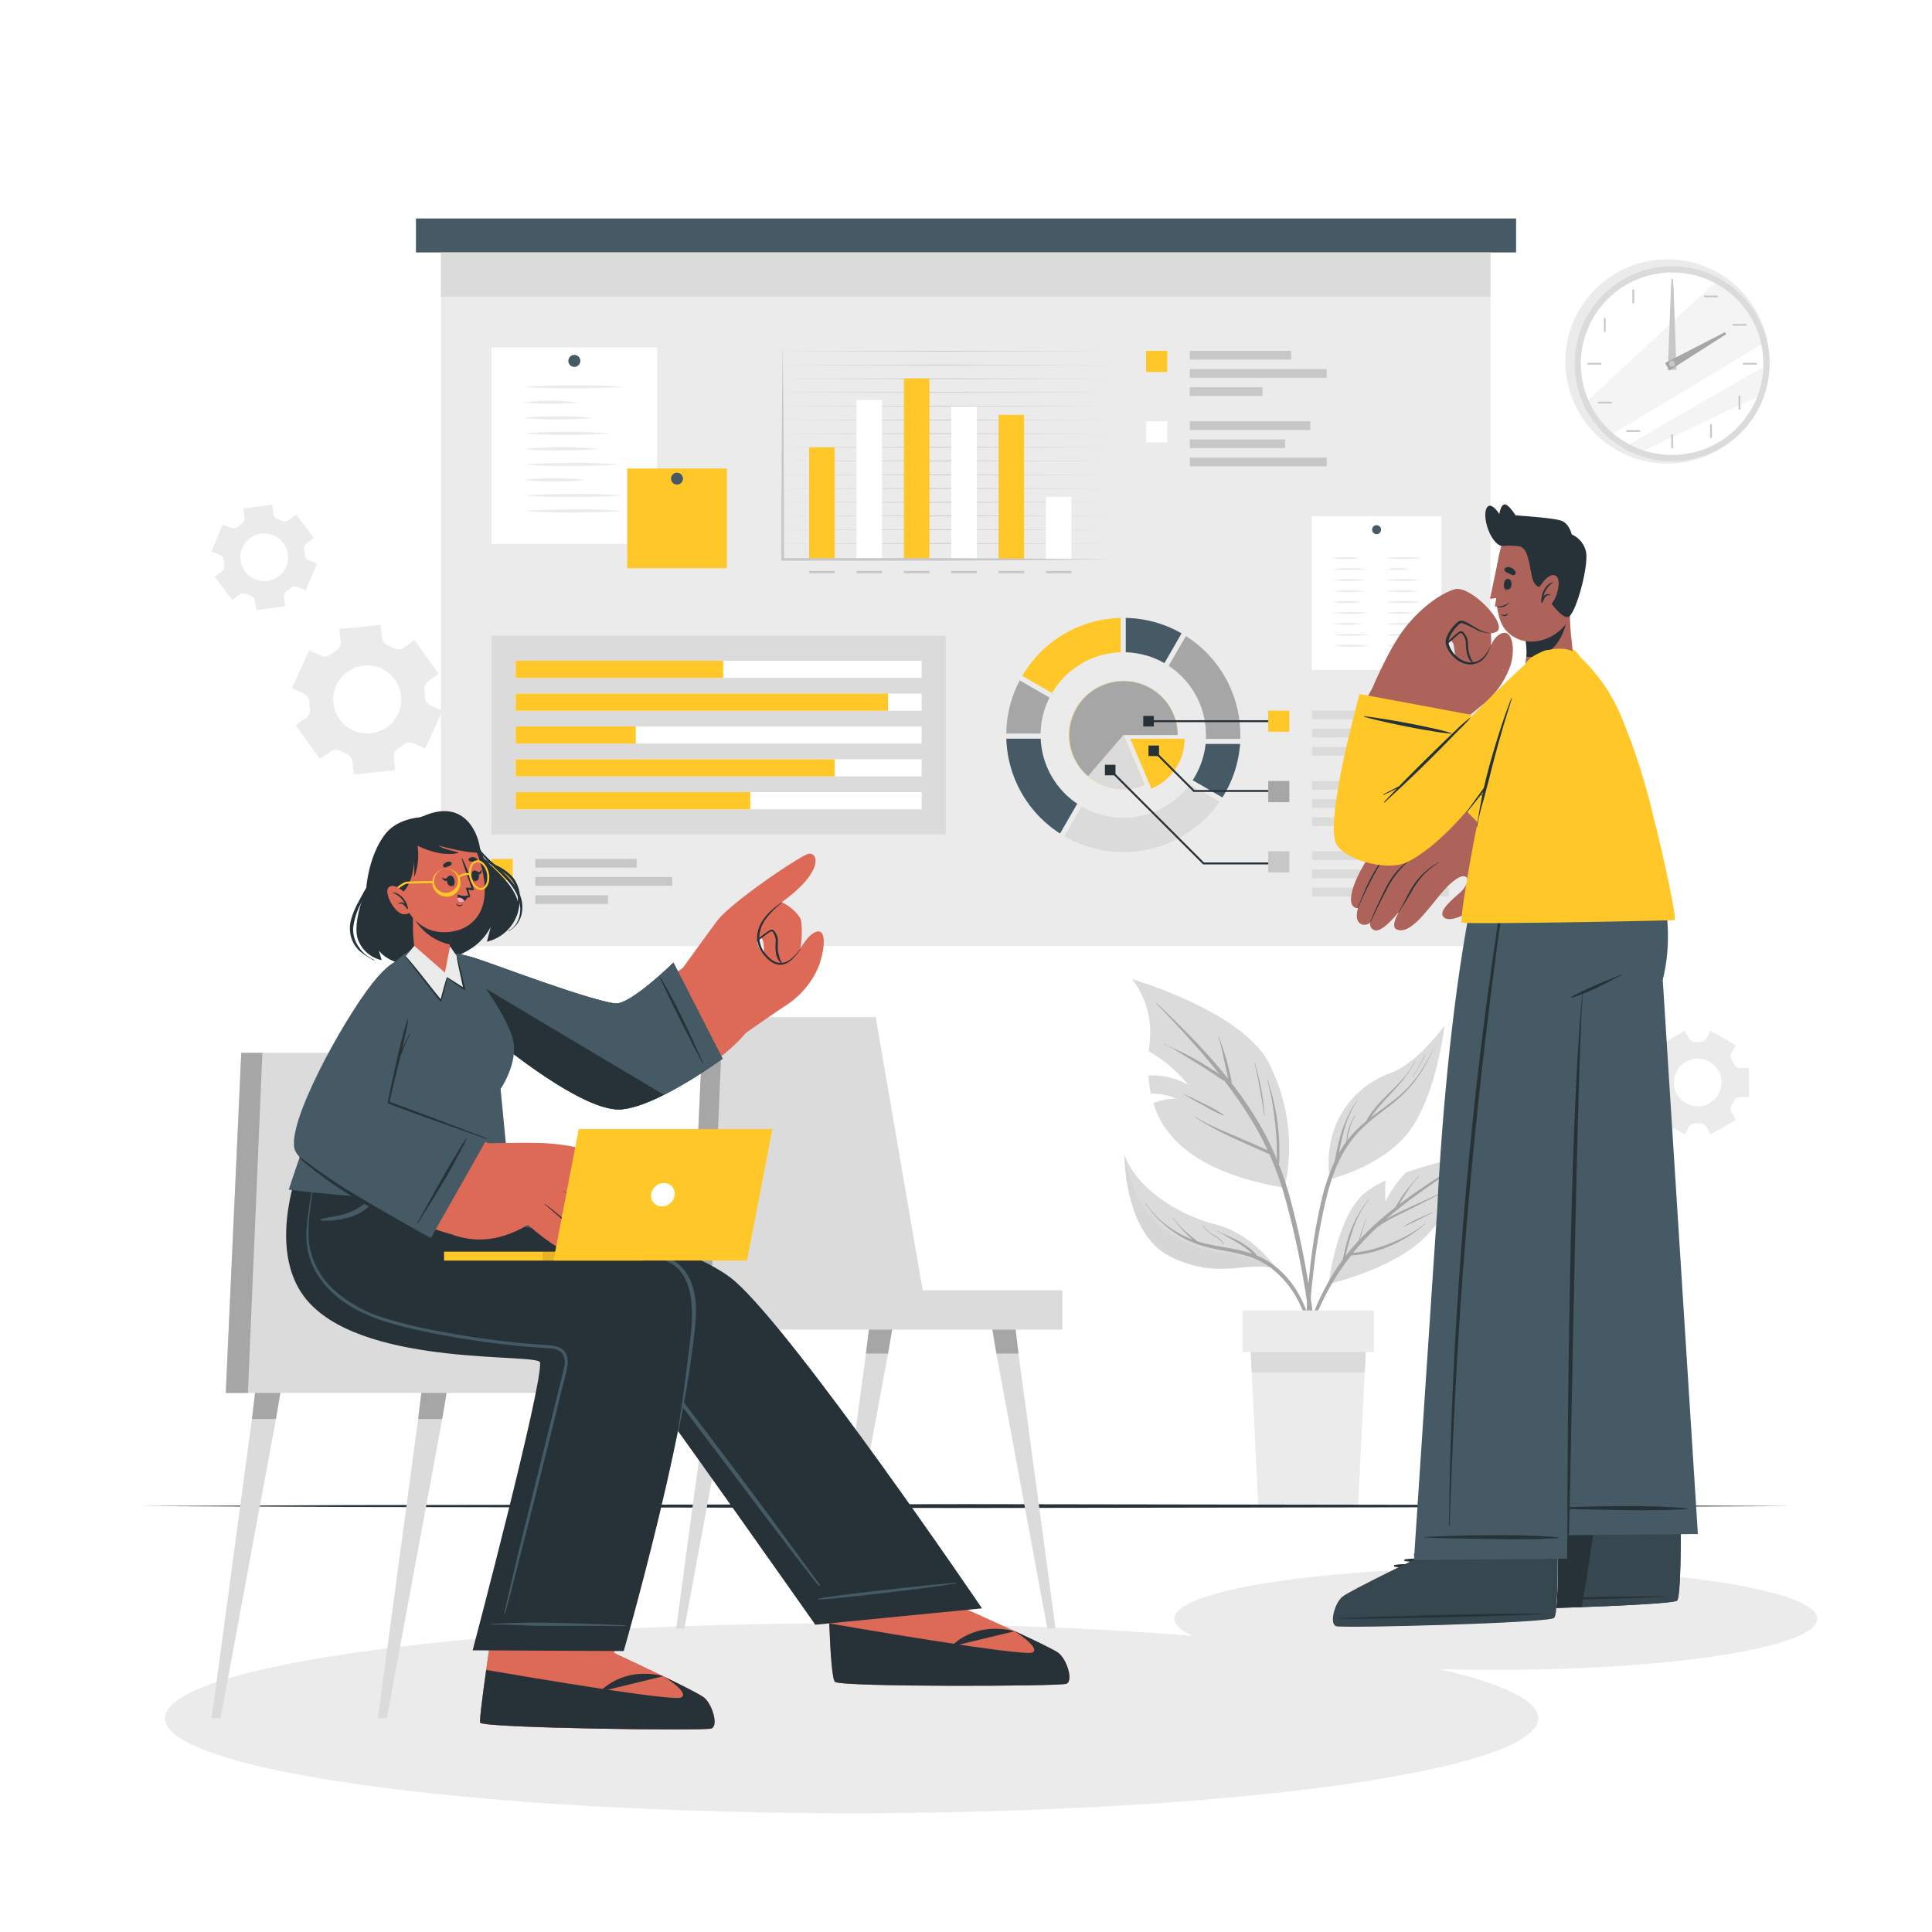 <svg class="animated" id="freepik_stories-analysis" xmlns="http://www.w3.org/2000/svg" viewBox="0 0 500 500" version="1.1" xmlns:xlink="http://www.w3.org/1999/xlink" xmlns:svgjs="http://svgjs.com/svgjs"><style>svg#freepik_stories-analysis:not(.animated) .animable {opacity: 0;}svg#freepik_stories-analysis.animated #freepik--background-complete--inject-25 {animation: 1s 1 forwards cubic-bezier(.36,-0.01,.5,1.38) lightSpeedRight;animation-delay: 0s;}svg#freepik_stories-analysis.animated #freepik--Floor--inject-25 {animation: 1s 1 forwards cubic-bezier(.36,-0.01,.5,1.38) slideRight;animation-delay: 0s;}svg#freepik_stories-analysis.animated #freepik--Shadow--inject-25 {animation: 1s 1 forwards cubic-bezier(.36,-0.01,.5,1.38) slideRight;animation-delay: 0s;}svg#freepik_stories-analysis.animated #freepik--Board--inject-25 {animation: 1s 1 forwards cubic-bezier(.36,-0.01,.5,1.38) zoomIn;animation-delay: 0s;}svg#freepik_stories-analysis.animated #freepik--Chair--inject-25 {animation: 1s 1 forwards cubic-bezier(.36,-0.01,.5,1.38) lightSpeedRight;animation-delay: 0s;}svg#freepik_stories-analysis.animated #freepik--character-2--inject-25 {animation: 1s 1 forwards cubic-bezier(.36,-0.01,.5,1.38) fadeIn;animation-delay: 0s;}svg#freepik_stories-analysis.animated #freepik--character-1--inject-25 {animation: 1s 1 forwards cubic-bezier(.36,-0.01,.5,1.38) slideLeft;animation-delay: 0s;}            @keyframes lightSpeedRight {              from {                transform: translate3d(50%, 0, 0) skewX(-20deg);                opacity: 0;              }              60% {                transform: skewX(10deg);                opacity: 1;              }              80% {                transform: skewX(-2deg);              }              to {                opacity: 1;                transform: translate3d(0, 0, 0);              }            }                    @keyframes slideRight {                0% {                    opacity: 0;                    transform: translateX(30px);                }                100% {                    opacity: 1;                    transform: translateX(0);                }            }                    @keyframes zoomIn {                0% {                    opacity: 0;                    transform: scale(0.5);                }                100% {                    opacity: 1;                    transform: scale(1);                }            }                    @keyframes fadeIn {                0% {                    opacity: 0;                }                100% {                    opacity: 1;                }            }                    @keyframes slideLeft {                0% {                    opacity: 0;                    transform: translateX(-30px);                }                100% {                    opacity: 1;                    transform: translateX(0);                }            }        </style><g id="freepik--background-complete--inject-25" class="animable" style="transform-origin: 256.475px 228.44px;"><circle cx="431.53" cy="93.54" r="26.43" style="fill: rgb(235, 235, 235); transform-origin: 431.53px 93.54px;" id="el7wbwh9ktymv" class="animable"></circle><circle cx="432.74" cy="94.13" r="25.22" style="fill: rgb(219, 219, 219); transform-origin: 432.74px 94.13px;" id="elqy8rd6ou43" class="animable"></circle><g id="elmt5z5fw1aqb"><circle cx="432.74" cy="94.13" r="23.62" style="fill: rgb(255, 255, 255); transform-origin: 432.74px 94.13px; transform: rotate(-85.29deg);" class="animable"></circle></g><g id="el2z7wxlciu4o"><path d="M455.83,89.12c-10.75,6.51-28.43,17.21-38.32,23.07a23.71,23.71,0,0,1-6.45-8.68l32.68-30.29A23.62,23.62,0,0,1,455.83,89.12Z" style="fill: rgb(235, 235, 235); opacity: 0.5; transform-origin: 433.445px 92.705px;" class="animable"></path></g><g id="eluml3yv2onl"><path d="M456.35,95a23.3,23.3,0,0,1-1.56,7.68l-29.46,13.93a22.75,22.75,0,0,1-3.72-1.59C430.51,109.82,446.77,100.46,456.35,95Z" style="fill: rgb(235, 235, 235); opacity: 0.5; transform-origin: 438.98px 105.805px;" class="animable"></path></g><rect x="432.52" y="72.22" width="0.46" height="3.58" style="fill: rgb(199, 199, 199); transform-origin: 432.75px 74.01px;" id="elfitrzaoxhk" class="animable"></rect><g id="elgomf3j83hek"><rect x="422.46" y="74.92" width="0.46" height="3.58" style="fill: rgb(199, 199, 199); transform-origin: 422.69px 76.71px; transform: rotate(-30deg);" class="animable"></rect></g><g id="elt85yjqkpef"><rect x="415.09" y="82.28" width="0.46" height="3.58" style="fill: rgb(199, 199, 199); transform-origin: 415.32px 84.07px; transform: rotate(-60deg);" class="animable"></rect></g><rect x="410.84" y="93.9" width="3.58" height="0.46" style="fill: rgb(199, 199, 199); transform-origin: 412.63px 94.13px;" id="elp4vavry00j" class="animable"></rect><g id="elpt59bfqrj0h"><rect x="413.53" y="103.96" width="3.58" height="0.46" style="fill: rgb(199, 199, 199); transform-origin: 415.32px 104.19px; transform: rotate(-30deg);" class="animable"></rect></g><g id="elaau7xcgsi8q"><rect x="420.9" y="111.32" width="3.58" height="0.46" style="fill: rgb(199, 199, 199); transform-origin: 422.69px 111.55px; transform: rotate(-60.03deg);" class="animable"></rect></g><rect x="432.52" y="112.46" width="0.46" height="3.58" style="fill: rgb(199, 199, 199); transform-origin: 432.75px 114.25px;" id="el176sit7su8z" class="animable"></rect><g id="elgmbw1fxxzsa"><rect x="442.58" y="109.76" width="0.46" height="3.58" style="fill: rgb(199, 199, 199); transform-origin: 442.81px 111.55px; transform: rotate(-30deg);" class="animable"></rect></g><g id="elf5zubazk1i"><rect x="449.94" y="102.4" width="0.46" height="3.58" style="fill: rgb(199, 199, 199); transform-origin: 450.17px 104.19px; transform: rotate(-60deg);" class="animable"></rect></g><rect x="451.07" y="93.9" width="3.58" height="0.46" style="fill: rgb(199, 199, 199); transform-origin: 452.86px 94.13px;" id="el05b1s2pdk06n" class="animable"></rect><g id="el3r14gt15uic"><rect x="448.38" y="83.84" width="3.58" height="0.46" style="fill: rgb(199, 199, 199); transform-origin: 450.17px 84.07px; transform: rotate(-30.01deg);" class="animable"></rect></g><g id="el0fu5ki0ky31g"><rect x="441.01" y="76.48" width="3.58" height="0.46" style="fill: rgb(199, 199, 199); transform-origin: 442.8px 76.71px; transform: rotate(-60.03deg);" class="animable"></rect></g><polygon points="433.09 73.84 433.87 95.72 431.62 95.69 432.48 73.83 433.09 73.84" style="fill: rgb(199, 199, 199); transform-origin: 432.745px 84.775px;" id="elnq9gu785mqb" class="animable"></polygon><polygon points="446.72 86.5 432 95.89 430.93 93.93 446.43 85.96 446.72 86.5" style="fill: rgb(166, 166, 166); transform-origin: 438.825px 90.925px;" id="elitkvo9lvql" class="animable"></polygon><path d="M433.51,94.13a.77.77,0,1,1-.77-.77A.77.77,0,0,1,433.51,94.13Z" style="fill: rgb(199, 199, 199); transform-origin: 432.74px 94.13px;" id="ellvxg2x45h4e" class="animable"></path><path d="M343.84,332.31s15.66-3.55,24.24-11.45,13.37-22.07,13.37-22.07a133.68,133.68,0,0,0-17.56,4.61,29.69,29.69,0,0,0-5.31,7.51,36.51,36.51,0,0,1,0-5.37,23.85,23.85,0,0,0-5.57,3.38C345.85,315.15,343.84,332.31,343.84,332.31Z" style="fill: rgb(219, 219, 219); transform-origin: 362.645px 315.55px;" id="el3959fydi0hb" class="animable"></path><path d="M371.68,305.67c2.13-1.48,4.3-2.9,6.43-4.39a.12.12,0,0,0-.13-.21c-4,2.41-8,5-11.86,7.68-1.34.94-2.66,1.92-4,2.92l.27-.47c.47-.78,1-1.55,1.46-2.32a32.76,32.76,0,0,1,3.33-4.44c0-.05,0-.13-.08-.07-1.22,1.4-2.44,2.79-3.55,4.28-.53.71-1,1.45-1.49,2.2-.24.39-.48.78-.7,1.18l-.24.4c-2,1.59-4,3.25-5.87,5q-1.74,1.63-3.37,3.36c.61-1.89,1.14-3.81,1.84-5.67a.05.05,0,0,0-.1,0c-.68,2-1.43,3.92-2,5.94q-1.8,1.94-3.42,4c0-.08,0-.17.05-.25.18-.74.37-1.48.56-2.21.38-1.42.8-2.82,1.28-4.21a24.59,24.59,0,0,1,4.2-7.95c.05-.05,0-.12-.07-.07a30.46,30.46,0,0,0-6,12.52q-.26,1-.48,2c-.08.35-.17.72-.23,1.08q-.72,1-1.38,1.95a67.65,67.65,0,0,0-6.63,13,152.22,152.22,0,0,0-5,15.64.08.08,0,0,0,.16,0c3.07-9.16,6.19-18.45,11.43-26.64a61.3,61.3,0,0,1,3.58-5,30,30,0,0,0,7.61-1.52,33.8,33.8,0,0,0,7.63-3.69,43,43,0,0,0,3.91-2.95c.06-.05,0-.13-.06-.08a31.45,31.45,0,0,1-7.18,4.34,39.25,39.25,0,0,1-7.9,2.65c-1.15.25-2.32.44-3.5.6a65.87,65.87,0,0,1,4.62-5.12c.53-.53,1.07-1,1.62-1.54a36.76,36.76,0,0,1,5.78-3.31c2.57-1.24,5.09-2.56,7.63-3.85,1.44-.73,2.86-1.47,4.3-2.18.06,0,0-.12-.05-.09-2.58,1.24-5.19,2.41-7.79,3.6-2.44,1.11-4.91,2.24-7.26,3.56l-.3.17c2.12-1.84,4.32-3.6,6.57-5.3Q368.47,307.9,371.68,305.67Z" style="fill: rgb(166, 166, 166); transform-origin: 356.334px 328.846px;" id="elc26t8iga72f" class="animable"></path><path d="M370.79,313.74c-1.28.56-2.57,1.05-3.83,1.64s-2.53,1.32-3.76,2.05c-.05,0,0,.1.05.08,1.25-.6,2.51-1.16,3.75-1.78s2.52-1.32,3.82-1.89C370.88,313.82,370.85,313.71,370.79,313.74Z" style="fill: rgb(166, 166, 166); transform-origin: 367.016px 315.624px;" id="el7cgm2ajoncp" class="animable"></path><path d="M293,253.42a22.35,22.35,0,0,1,4.67,13c.06,1.4-.17,3.36-.33,5.66a37.21,37.21,0,0,1,10.22,8.73,18.51,18.51,0,0,0-10.33-2.47,32.78,32.78,0,0,0,.6,4.68,17.35,17.35,0,0,1,6.64,1.31,14.79,14.79,0,0,0-6,1.19c2.79,8.88,11.09,18,34,21.87a48.11,48.11,0,0,0-4.06-32.23C321.55,261.66,293,253.42,293,253.42Z" style="fill: rgb(219, 219, 219); transform-origin: 313.31px 280.405px;" id="el3ed4cx08fso" class="animable"></path><path d="M340.39,345.38q-.58-5.69-1.48-11.34a225,225,0,0,0-4.62-22.42A88.94,88.94,0,0,0,331,301.4a14,14,0,0,0,.09-1.83c0-.74,0-1.47,0-2.21,0-1.46-.08-2.93-.21-4.39a53.07,53.07,0,0,0-1.41-8.59c-.42-1.63-.9-3.24-1.38-4.85a.05.05,0,1,0-.1,0,64,64,0,0,1,1.69,8.57,82.49,82.49,0,0,1,.77,8.6c0,.79,0,1.57,0,2.36,0,.33,0,.67,0,1a73.23,73.23,0,0,0-3.85-8,97.86,97.86,0,0,0-7.85-11.73,5.07,5.07,0,0,0-.18-1.28c-.11-.51-.22-1-.34-1.53q-.35-1.57-.78-3.12c-.57-2.08-1.32-4.08-2-6.13a.05.05,0,1,0-.1,0c.61,2,1,4.13,1.47,6.19.23,1,.46,2,.68,3.07l.33,1.54a.52.52,0,0,0,0,.11c-.93-1.17-1.87-2.32-2.84-3.45-4.37-5.13-9.17-9.86-14-14.56-.59-.58-1.2-1.14-1.8-1.71-.05-.05-.12,0-.07.08,4.61,4.81,9.15,9.68,13.45,14.77,1,1.21,2,2.44,3,3.68-.52-.36-1-.7-1.56-1-1.33-.87-2.68-1.72-4.07-2.5s-2.79-1.54-4.22-2.24-3-1.33-4.46-2.15c-.06,0-.11.07-.05.09a33.42,33.42,0,0,1,4.18,2.32c1.39.83,2.79,1.66,4.15,2.53s2.7,1.69,4,2.56c1.12.73,2.21,1.52,3.37,2.18a109.91,109.91,0,0,1,7.34,10.69,80.87,80.87,0,0,1,3.79,7.19l-.82-.36-2.1-.93-4.05-1.77c-2.57-1.11-5.18-2.14-7.7-3.37a34.34,34.34,0,0,1-4.11-2.28c-.06,0-.11.05-.05.09,4.69,3.24,10,5.52,15.16,7.82l2.25,1c.62.27,1.24.58,1.88.82a80,80,0,0,1,3.87,10.61,215.6,215.6,0,0,1,5,22.16c1.31,7.48,2.2,15,2.89,22.58.08.94.17,1.89.27,2.83a.3.3,0,0,0,.6,0C341.19,353,340.79,349.2,340.39,345.38Z" style="fill: rgb(166, 166, 166); transform-origin: 320.119px 308.3px;" id="elm28caewo1y" class="animable"></path><path d="M326.46,282.12c-.42-2.32-1-4.6-1.67-6.88a.05.05,0,1,0-.1,0c.58,2.24,1,4.52,1.41,6.79s.81,4.64,1.14,7a0,0,0,0,0,.06,0A61.76,61.76,0,0,0,326.46,282.12Z" style="fill: rgb(166, 166, 166); transform-origin: 325.995px 282.11px;" id="elc3its4675te" class="animable"></path><path d="M316.59,288.44a42,42,0,0,0-5-2.8c-.84-.43-1.69-.84-2.53-1.25s-1.78-.78-2.64-1.21c-.06,0-.12.06-.05.09.83.42,1.63.93,2.45,1.38l2.54,1.39a56.74,56.74,0,0,0,5.08,2.62A.13.13,0,0,0,316.59,288.44Z" style="fill: rgb(166, 166, 166); transform-origin: 311.493px 285.931px;" id="el9ztva8b6g6" class="animable"></path><g id="elj9dj8wtwp2j"><path d="M344.13,305.19s14.48-3.46,21.13-13.18c6.36-9.28,8.41-25.1,8.57-26.49-.26,1.28-3.25,15.1-13.11,21.54C353.17,292,345.87,296.06,344.13,305.19Z" style="fill: rgb(166, 166, 166); opacity: 0.1; transform-origin: 358.98px 285.355px;" class="animable"></path></g><path d="M357.5,280.16a18.51,18.51,0,0,0-5.34,8.8s0,0,0,0a21.73,21.73,0,0,1,5.37-8.73C357.62,280.19,357.55,280.11,357.5,280.16Z" style="fill: rgb(166, 166, 166); transform-origin: 354.867px 284.552px;" id="elwjrmmy5vdl" class="animable"></path><path d="M344.13,305.19s14.48-3.46,21.13-13.18c6.36-9.28,8.41-25.1,8.57-26.49a.35.35,0,0,0,0-.1s-7,9.88-14.25,12.4S342,289.05,344.13,305.19Z" style="fill: rgb(219, 219, 219); transform-origin: 358.84px 285.305px;" id="el15vlw8d8tgwj" class="animable"></path><path d="M371.28,270.87a58.06,58.06,0,0,1-4.48,7.66,30.64,30.64,0,0,1-6,6.13c-2,1.56-4,3-6,4.51l.05-.07c.37-.56.77-1.09,1.19-1.62.82-1.06,1.73-2.06,2.64-3.05,1.8-1.95,3.64-3.87,5.25-6a22.34,22.34,0,0,0,2.33-3.75c0-.06-.07-.09-.1,0-2.35,4.9-7.05,8-10.39,12.16a21.42,21.42,0,0,0-1.34,1.83,7.66,7.66,0,0,0-.84,1.48,30.68,30.68,0,0,0-4.94,5,20.29,20.29,0,0,1,.58-2.81,13.94,13.94,0,0,1,1.54-3.67c0-.06-.06-.12-.09-.06a17.26,17.26,0,0,0-1.69,3.65,12.82,12.82,0,0,0-.53,3.13h0a28.52,28.52,0,0,0-1.95,3l.18-.93c.28-1.44.6-2.88,1-4.31a25.87,25.87,0,0,1,3.48-8.16s-.05-.11-.09-.06a31.54,31.54,0,0,0-3.86,8c-.46,1.42-.83,2.87-1.15,4.32-.16.72-.31,1.43-.44,2.15-.07.37-.15.75-.21,1.13a52.92,52.92,0,0,0-3.35,9.82A145.32,145.32,0,0,0,339,328.69a150.41,150.41,0,0,0-1,19.45c0,.81.06,1.63.1,2.44,0,.21.33.24.34,0,.14-3.22.22-6.43.41-9.64s.47-6.43.82-9.63a169.45,169.45,0,0,1,3-18.73c1.17-5.29,2.69-10.63,5.59-15.27a28.79,28.79,0,0,1,5.23-6.21c2-1.82,4.25-3.42,6.39-5.11a35.22,35.22,0,0,0,5.87-5.64,46.21,46.21,0,0,0,4.6-7.48l1-2C371.4,270.87,371.31,270.81,371.28,270.87Z" style="fill: rgb(166, 166, 166); transform-origin: 354.676px 310.796px;" id="elwqql022p9k" class="animable"></path><path d="M368.78,273a49.2,49.2,0,0,1-3.23,5.64,0,0,0,0,0,.07,0,39.63,39.63,0,0,0,3.26-5.65C368.91,273,368.81,272.93,368.78,273Z" style="fill: rgb(166, 166, 166); transform-origin: 367.218px 275.804px;" id="el4ljdbl0z47s" class="animable"></path><path d="M291,298.79s-.23,20.58,12.08,26.52,18.9,1,27.27,3h0c-.32-.49-6.29-9.07-15.79-11.44C304.75,314.42,293.93,307.36,291,298.79Z" style="fill: rgb(219, 219, 219); transform-origin: 310.675px 313.574px;" id="el6m2yzqobmv9" class="animable"></path><g id="elsnt96lin67g"><path d="M291,298.79s-.23,20.58,12.08,26.52,18.9,1,27.27,3h0a46.23,46.23,0,0,0-14-4.13C308.55,323.23,293.72,318.17,291,298.79Z" style="fill: rgb(166, 166, 166); opacity: 0.1; transform-origin: 310.675px 313.574px;" class="animable"></path></g><path d="M331.13,328.66a20.61,20.61,0,0,0-4.9-3.31c-.26-.13-.53-.23-.8-.34s-.27-.32-.41-.48c-.37-.38-.76-.75-1.16-1.1a17.27,17.27,0,0,0-2.48-1.78c-2-1.2-4.27-2-6.36-3.15-.06,0-.11.06,0,.09,1,.53,2,1.12,3,1.71s2,1.11,2.92,1.72a19.91,19.91,0,0,1,2.44,1.83c.22.19.42.4.63.61a31.49,31.49,0,0,0-4.16-1.11c-2.25-.46-4.53-.78-6.78-1.26a31.59,31.59,0,0,1-3.27-.88c-1-.82-2-1.64-3-2.53a25.43,25.43,0,0,1-3.19-3.53s-.13,0-.09.06a38,38,0,0,0,5.05,5.57c-.53-.21-1.06-.42-1.57-.66a25.3,25.3,0,0,1-10.49-8.72c0-.06-.13,0-.09.05a28.65,28.65,0,0,0,8.48,8.15,25.53,25.53,0,0,0,5.36,2.54,50.49,50.49,0,0,0,6.67,1.57,47.17,47.17,0,0,1,6.52,1.55,19.9,19.9,0,0,1,5.47,2.88,25.57,25.57,0,0,1,7.38,9.15,45.94,45.94,0,0,1,4.06,15c0,.22.37.22.35,0C340.11,343.68,337.8,334.67,331.13,328.66Z" style="fill: rgb(166, 166, 166); transform-origin: 318.562px 331.915px;" id="elmnxepwwsev8" class="animable"></path><path d="M316.84,322a7,7,0,0,0-2.53-2.29,9.41,9.41,0,0,1-3-2.49c0-.06-.13,0-.09.05a10.23,10.23,0,0,0,2.66,2.38,9.37,9.37,0,0,1,2.9,2.4A0,0,0,1,0,316.84,322Z" style="fill: rgb(166, 166, 166); transform-origin: 314.026px 319.622px;" id="elkg5319gprxc" class="animable"></path><polygon points="323.38 343.86 323.94 355.18 325.65 389.77 351.47 389.77 353.19 355.18 353.75 343.86 323.38 343.86" style="fill: rgb(235, 235, 235); transform-origin: 338.565px 366.815px;" id="elyixjkzt1vec" class="animable"></polygon><polygon points="323.38 343.86 323.94 355.18 353.19 355.18 353.75 343.86 323.38 343.86" style="fill: rgb(219, 219, 219); transform-origin: 338.565px 349.52px;" id="el0ezvlmjuixx" class="animable"></polygon><g id="elrtys1i6b33g"><rect x="321.56" y="339.13" width="34" height="10.8" style="fill: rgb(235, 235, 235); transform-origin: 338.56px 344.53px; transform: rotate(180deg);" class="animable"></rect></g><path d="M80,168.33l-4.44,9.79,3,1.35a2.56,2.56,0,0,1,1.48,2.24c0,.53.08,1.06.16,1.6a2.58,2.58,0,0,1-1,2.47l-2.68,1.91,6.26,8.74,2.68-1.91a2.55,2.55,0,0,1,2.67-.18,14.85,14.85,0,0,0,1.46.67,2.57,2.57,0,0,1,1.64,2.12l.32,3.28,10.69-1.06-.32-3.29a2.54,2.54,0,0,1,1.19-2.39l.66-.45c.21-.15.43-.31.63-.48a2.54,2.54,0,0,1,2.64-.36l3,1.37,4.44-9.79-3-1.36a2.59,2.59,0,0,1-1.49-2.24,14.24,14.24,0,0,0-.15-1.59,2.57,2.57,0,0,1,1-2.47l2.68-1.92-6.26-8.74-2.68,1.92a2.55,2.55,0,0,1-2.67.17,15.65,15.65,0,0,0-1.45-.65A2.54,2.54,0,0,1,98.85,165l-.33-3.28-10.69,1.06.32,3.28A2.54,2.54,0,0,1,87,168.4a7.66,7.66,0,0,0-.66.45c-.22.15-.43.31-.64.47a2.53,2.53,0,0,1-2.65.37Zm9.89,5.55a8.81,8.81,0,1,1-2,12.28A8.8,8.8,0,0,1,89.9,173.88Z" style="fill: rgb(235, 235, 235); transform-origin: 95.02px 181.065px;" id="eliglapeq1b7s" class="animable"></path><path d="M436,266.78l-6.52,3.76,1.15,2a1.79,1.79,0,0,1-.06,1.88c-.2.31-.39.64-.56,1a1.8,1.8,0,0,1-1.59,1h-2.31v7.53h2.31a1.8,1.8,0,0,1,1.59,1,10.38,10.38,0,0,0,.56,1,1.79,1.79,0,0,1,.06,1.88l-1.15,2,6.52,3.76,1.16-2a1.8,1.8,0,0,1,1.66-.88l.55,0,.56,0a1.8,1.8,0,0,1,1.65.87l1.16,2,6.52-3.76-1.15-2a1.77,1.77,0,0,1,.07-1.88,10.21,10.21,0,0,0,.56-1,1.78,1.78,0,0,1,1.59-1h2.3v-7.53h-2.3a1.78,1.78,0,0,1-1.59-1c-.17-.33-.36-.65-.56-1a1.76,1.76,0,0,1-.07-1.87l1.15-2-6.52-3.76-1.15,2a1.8,1.8,0,0,1-1.66.88l-.56,0-.55,0a1.8,1.8,0,0,1-1.66-.88Zm3.37,7.2a6.17,6.17,0,1,1-6.17,6.16A6.16,6.16,0,0,1,439.41,274Z" style="fill: rgb(235, 235, 235); transform-origin: 439.37px 280.185px;" id="elfb2mr33ij47" class="animable"></path><path d="M55.57,149.3l4.57,6,1.83-1.4a1.76,1.76,0,0,1,1.87-.18c.34.16.69.3,1,.43a1.8,1.8,0,0,1,1.19,1.45l.3,2.29,7.47-1-.3-2.28a1.79,1.79,0,0,1,.78-1.71c.31-.21.6-.44.89-.68a1.79,1.79,0,0,1,1.85-.31l2.13.89,2.89-7L79.94,145a1.8,1.8,0,0,1-1.08-1.53c0-.19,0-.37-.06-.56s0-.36-.08-.54a1.77,1.77,0,0,1,.65-1.76l1.84-1.41-4.57-6-1.84,1.4a1.78,1.78,0,0,1-1.87.18,9.32,9.32,0,0,0-1-.43,1.8,1.8,0,0,1-1.19-1.45l-.3-2.29-7.47,1,.3,2.29a1.81,1.81,0,0,1-.77,1.71,10,10,0,0,0-.89.68,1.81,1.81,0,0,1-1.86.31l-2.13-.89-2.89,7,2.13.89A1.78,1.78,0,0,1,57.91,145l.06.55c0,.19.05.37.09.55a1.79,1.79,0,0,1-.66,1.76Zm6.7-4.28a6.17,6.17,0,1,1,6.91,5.33A6.16,6.16,0,0,1,62.27,145Z" style="fill: rgb(235, 235, 235); transform-origin: 68.385px 144.25px;" id="elpjkw1p1dqt" class="animable"></path></g><g id="freepik--Floor--inject-25" class="animable" style="transform-origin: 250px 389.77px;"><polygon points="36.58 389.77 89.94 389.52 143.29 389.44 250 389.27 356.71 389.43 410.06 389.52 463.42 389.77 410.06 390.01 356.71 390.1 250 390.27 143.29 390.1 89.94 390.01 36.58 389.77" style="fill: rgb(38, 50, 56); transform-origin: 250px 389.77px;" id="elfsdoy73moy" class="animable"></polygon></g><g id="freepik--Shadow--inject-25" class="animable" style="transform-origin: 256.495px 437.495px;"><ellipse cx="387.09" cy="418.95" rx="83.21" ry="13.22" style="fill: rgb(235, 235, 235); transform-origin: 387.09px 418.95px;" id="elkc93md884wq" class="animable"></ellipse><ellipse cx="220.4" cy="444.68" rx="177.71" ry="24.58" style="fill: rgb(235, 235, 235); transform-origin: 220.4px 444.68px;" id="el88bcpbcu0bx" class="animable"></ellipse></g><g id="freepik--Board--inject-25" class="animable" style="transform-origin: 250.005px 150.705px;"><rect x="114.11" y="65.34" width="271.62" height="179.53" style="fill: rgb(235, 235, 235); transform-origin: 249.92px 155.105px;" id="el2oxa7zmhmri" class="animable"></rect><rect x="107.65" y="56.54" width="284.71" height="8.79" style="fill: rgb(69, 90, 100); transform-origin: 250.005px 60.935px;" id="elc5lud1b7l1f" class="animable"></rect><rect x="127.2" y="89.93" width="42.89" height="50.82" style="fill: rgb(255, 255, 255); transform-origin: 148.645px 115.34px;" id="elvofl4qc70l" class="animable"></rect><path d="M150.19,93.39a1.55,1.55,0,1,1-1.54-1.54A1.54,1.54,0,0,1,150.19,93.39Z" style="fill: rgb(69, 90, 100); transform-origin: 148.64px 93.4px;" id="elimpi17fztgf" class="animable"></path><path d="M135.36,100.11c4.34-.33,8.68-.35,13-.4s8.67.07,13,.4c-4.34.34-8.67.36-13,.41S139.7,100.45,135.36,100.11Z" style="fill: rgb(235, 235, 235); transform-origin: 148.36px 100.115px;" id="elsr9kkszb8k9" class="animable"></path><path d="M135.36,104.13a61.25,61.25,0,0,1,14.15,0,62.77,62.77,0,0,1-14.15,0Z" style="fill: rgb(235, 235, 235); transform-origin: 142.435px 104.125px;" id="el3urvpmu1cko" class="animable"></path><path d="M135.36,108.14c3-.31,6-.38,9-.4s6,.09,9,.4c-3,.32-6,.39-9,.41S138.38,108.46,135.36,108.14Z" style="fill: rgb(235, 235, 235); transform-origin: 144.36px 108.145px;" id="elicsm63o0vdm" class="animable"></path><path d="M135.36,112.16c3.77-.31,7.54-.39,11.31-.4s7.54.08,11.3.4c-3.76.32-7.53.39-11.3.4S139.13,112.47,135.36,112.16Z" style="fill: rgb(235, 235, 235); transform-origin: 146.665px 112.16px;" id="el1fl0ilxv6zl" class="animable"></path><path d="M135.36,116.18c3.28-.32,6.55-.39,9.82-.41s6.55.09,9.83.41c-3.28.31-6.55.39-9.83.4S138.64,116.49,135.36,116.18Z" style="fill: rgb(235, 235, 235); transform-origin: 145.185px 116.174px;" id="elvdekr260op" class="animable"></path><path d="M135.36,120.19c4.19-.33,8.38-.35,12.57-.4s8.39.07,12.58.4c-4.19.34-8.38.36-12.58.41S139.55,120.53,135.36,120.19Z" style="fill: rgb(235, 235, 235); transform-origin: 147.935px 120.195px;" id="elo633q8oi0z" class="animable"></path><path d="M135.36,124.21a80.61,80.61,0,0,1,16.24,0,82.62,82.62,0,0,1-16.24,0Z" style="fill: rgb(235, 235, 235); transform-origin: 143.48px 124.205px;" id="elcafgxu7ub8s" class="animable"></path><path d="M135.36,128.22c4.34-.33,8.68-.35,13-.4s8.67.07,13,.4c-4.34.34-8.67.36-13,.41S139.7,128.56,135.36,128.22Z" style="fill: rgb(235, 235, 235); transform-origin: 148.36px 128.225px;" id="elvjfnpxbaqwm" class="animable"></path><path d="M135.36,132.24c4.34-.33,8.68-.35,13-.4s8.67.06,13,.4c-4.34.34-8.67.36-13,.4S139.7,132.57,135.36,132.24Z" style="fill: rgb(235, 235, 235); transform-origin: 148.36px 132.238px;" id="el0vavw6gqpjyh" class="animable"></path><rect x="339.47" y="133.59" width="33.58" height="39.79" style="fill: rgb(255, 255, 255); transform-origin: 356.26px 153.485px;" id="ell082vughqmc" class="animable"></rect><path d="M357.42,137.07a1.16,1.16,0,1,1-1.16-1.15A1.15,1.15,0,0,1,357.42,137.07Z" style="fill: rgb(69, 90, 100); transform-origin: 356.26px 137.08px;" id="elo0vc1tmbhn" class="animable"></path><path d="M344.85,144.44a25,25,0,0,1,7,0,25,25,0,0,1-7,0Z" style="fill: rgb(235, 235, 235); transform-origin: 348.35px 144.44px;" id="elizk9izrnv3o" class="animable"></path><path d="M344.85,147.28a40.12,40.12,0,0,1,9.12,0,41.71,41.71,0,0,1-9.12,0Z" style="fill: rgb(235, 235, 235); transform-origin: 349.41px 147.275px;" id="ely8qwprhw2i" class="animable"></path><path d="M344.85,150.11a35.83,35.83,0,0,1,8.45,0,34.46,34.46,0,0,1-8.45,0Z" style="fill: rgb(235, 235, 235); transform-origin: 349.075px 150.115px;" id="elg5jt9umzr4j" class="animable"></path><path d="M344.85,153a35.83,35.83,0,0,1,8.45,0,35.83,35.83,0,0,1-8.45,0Z" style="fill: rgb(235, 235, 235); transform-origin: 349.075px 153px;" id="elmgx81s2n5oq" class="animable"></path><path d="M344.85,155.79a26,26,0,0,1,7.34,0,27.06,27.06,0,0,1-7.34,0Z" style="fill: rgb(235, 235, 235); transform-origin: 348.52px 155.785px;" id="elb2stv6xwlkw" class="animable"></path><path d="M344.85,158.62a44.3,44.3,0,0,1,9.4,0,42.61,42.61,0,0,1-9.4,0Z" style="fill: rgb(235, 235, 235); transform-origin: 349.55px 158.625px;" id="elthq65nhxmp" class="animable"></path><path d="M344.85,161.46a30.23,30.23,0,0,1,7.76,0,30.23,30.23,0,0,1-7.76,0Z" style="fill: rgb(235, 235, 235); transform-origin: 348.73px 161.46px;" id="elonvw32wjm1l" class="animable"></path><path d="M344.85,164.3a45.55,45.55,0,0,1,9.72,0,47.36,47.36,0,0,1-9.72,0Z" style="fill: rgb(235, 235, 235); transform-origin: 349.71px 164.295px;" id="elrn5o71hplr" class="animable"></path><path d="M344.85,167.13a47.36,47.36,0,0,1,9.72,0,45.55,45.55,0,0,1-9.72,0Z" style="fill: rgb(235, 235, 235); transform-origin: 349.71px 167.135px;" id="elnlygysl84sf" class="animable"></path><path d="M358.73,144.44a42.63,42.63,0,0,1,9.22,0,42.63,42.63,0,0,1-9.22,0Z" style="fill: rgb(235, 235, 235); transform-origin: 363.34px 144.44px;" id="elm1zpeej7c9l" class="animable"></path><path d="M358.73,147.28a17.79,17.79,0,0,1,6.06,0,18.49,18.49,0,0,1-6.06,0Z" style="fill: rgb(235, 235, 235); transform-origin: 361.76px 147.275px;" id="elxkfmda7bpv" class="animable"></path><path d="M358.73,150.11a37.8,37.8,0,0,1,8.68,0,36.35,36.35,0,0,1-8.68,0Z" style="fill: rgb(235, 235, 235); transform-origin: 363.07px 150.115px;" id="elh0qb96lkf87" class="animable"></path><path d="M358.73,153a35.74,35.74,0,0,1,8.44,0,35.74,35.74,0,0,1-8.44,0Z" style="fill: rgb(235, 235, 235); transform-origin: 362.95px 153px;" id="elplc3db3a0xf" class="animable"></path><path d="M358.73,155.79a41,41,0,0,1,9.22,0,42.63,42.63,0,0,1-9.22,0Z" style="fill: rgb(235, 235, 235); transform-origin: 363.34px 155.785px;" id="elllhkccdivgd" class="animable"></path><path d="M358.73,158.62a27.06,27.06,0,0,1,7.34,0,26,26,0,0,1-7.34,0Z" style="fill: rgb(235, 235, 235); transform-origin: 362.4px 158.625px;" id="el5qv6dvruwad" class="animable"></path><path d="M358.73,161.46a37.8,37.8,0,0,1,8.68,0,37.8,37.8,0,0,1-8.68,0Z" style="fill: rgb(235, 235, 235); transform-origin: 363.07px 161.46px;" id="elv9m1fc9b0do" class="animable"></path><path d="M358.73,164.3a21.78,21.78,0,0,1,6.71,0,22.64,22.64,0,0,1-6.71,0Z" style="fill: rgb(235, 235, 235); transform-origin: 362.085px 164.295px;" id="el2v90p96xuvs" class="animable"></path><path d="M358.73,167.13a20.86,20.86,0,0,1,6.44,0,20.07,20.07,0,0,1-6.44,0Z" style="fill: rgb(235, 235, 235); transform-origin: 361.95px 167.135px;" id="elz6vl2gc7m5b" class="animable"></path><rect x="162.31" y="121.25" width="25.8" height="25.8" style="fill: rgb(255, 199, 39); transform-origin: 175.21px 134.15px;" id="el820fvxsb8yj" class="animable"></rect><path d="M176.75,123.87a1.54,1.54,0,1,1-1.54-1.54A1.54,1.54,0,0,1,176.75,123.87Z" style="fill: rgb(69, 90, 100); transform-origin: 175.21px 123.87px;" id="elth1eys0h4pd" class="animable"></path><rect x="114.11" y="65.34" width="271.62" height="11.42" style="fill: rgb(219, 219, 219); transform-origin: 249.92px 71.05px;" id="el608p1dm9l0r" class="animable"></rect><polygon points="200.2 90.91 243.75 90.82 287.31 90.91 243.75 91 200.2 90.91" style="fill: rgb(199, 199, 199); transform-origin: 243.755px 90.91px;" id="eljuky0lo4hq" class="animable"></polygon><polygon points="200.2 94.46 243.75 94.37 287.31 94.46 243.75 94.56 200.2 94.46" style="fill: rgb(199, 199, 199); transform-origin: 243.755px 94.465px;" id="elqsfprhz58ep" class="animable"></polygon><polygon points="200.2 98.02 243.75 97.92 287.31 98.02 243.75 98.11 200.2 98.02" style="fill: rgb(199, 199, 199); transform-origin: 243.755px 98.015px;" id="elbudujf8pur" class="animable"></polygon><polygon points="200.2 101.57 243.75 101.47 287.31 101.57 243.75 101.66 200.2 101.57" style="fill: rgb(199, 199, 199); transform-origin: 243.755px 101.565px;" id="el3mm9bh0geby" class="animable"></polygon><polygon points="200.2 105.12 243.75 105.03 287.31 105.12 243.75 105.21 200.2 105.12" style="fill: rgb(199, 199, 199); transform-origin: 243.755px 105.12px;" id="elpqrr300mjag" class="animable"></polygon><polygon points="200.2 108.67 243.75 108.58 287.31 108.67 243.75 108.77 200.2 108.67" style="fill: rgb(199, 199, 199); transform-origin: 243.755px 108.675px;" id="elish1950denm" class="animable"></polygon><polygon points="200.2 112.22 243.75 112.13 287.31 112.22 243.75 112.32 200.2 112.22" style="fill: rgb(199, 199, 199); transform-origin: 243.755px 112.225px;" id="el731menx0paw" class="animable"></polygon><polygon points="200.2 115.78 243.75 115.68 287.31 115.78 243.75 115.87 200.2 115.78" style="fill: rgb(199, 199, 199); transform-origin: 243.755px 115.775px;" id="ell1qhmpi60da" class="animable"></polygon><polygon points="200.2 119.33 243.75 119.23 287.31 119.33 243.75 119.42 200.2 119.33" style="fill: rgb(199, 199, 199); transform-origin: 243.755px 119.325px;" id="elyk5rhkrwajd" class="animable"></polygon><polygon points="200.2 122.88 243.75 122.79 287.31 122.88 243.75 122.97 200.2 122.88" style="fill: rgb(199, 199, 199); transform-origin: 243.755px 122.88px;" id="el8j2uje82tdx" class="animable"></polygon><polygon points="200.2 126.43 243.75 126.34 287.31 126.43 243.75 126.53 200.2 126.43" style="fill: rgb(199, 199, 199); transform-origin: 243.755px 126.435px;" id="elbtsvqaew4jw" class="animable"></polygon><polygon points="200.2 129.99 243.75 129.89 287.31 129.99 243.75 130.08 200.2 129.99" style="fill: rgb(199, 199, 199); transform-origin: 243.755px 129.985px;" id="elb3ho6djwdnq" class="animable"></polygon><polygon points="200.2 133.54 243.75 133.44 287.31 133.54 243.75 133.63 200.2 133.54" style="fill: rgb(199, 199, 199); transform-origin: 243.755px 133.535px;" id="el5ym95g9d1bv" class="animable"></polygon><polygon points="200.2 137.09 243.75 137 287.31 137.09 243.75 137.18 200.2 137.09" style="fill: rgb(199, 199, 199); transform-origin: 243.755px 137.09px;" id="el7bt9ooz9sa3" class="animable"></polygon><polygon points="200.2 140.64 243.75 140.55 287.31 140.64 243.75 140.74 200.2 140.64" style="fill: rgb(199, 199, 199); transform-origin: 243.755px 140.645px;" id="el3god1rc4o4h" class="animable"></polygon><rect x="209.41" y="115.78" width="6.61" height="29.01" style="fill: rgb(255, 199, 39); transform-origin: 212.715px 130.285px;" id="el2sgkhtp7jmk" class="animable"></rect><rect x="221.66" y="103.51" width="6.61" height="41.28" style="fill: rgb(255, 255, 255); transform-origin: 224.965px 124.15px;" id="el5r5nu2rs8mx" class="animable"></rect><rect x="233.92" y="97.94" width="6.61" height="46.85" style="fill: rgb(255, 199, 39); transform-origin: 237.225px 121.365px;" id="el1lqf88z355d" class="animable"></rect><rect x="246.17" y="105.2" width="6.61" height="39.58" style="fill: rgb(255, 255, 255); transform-origin: 249.475px 124.99px;" id="elbobcvi0fzz" class="animable"></rect><rect x="258.43" y="107.36" width="6.61" height="37.42" style="fill: rgb(255, 199, 39); transform-origin: 261.735px 126.07px;" id="eld7bbs9neams" class="animable"></rect><rect x="270.68" y="128.57" width="6.61" height="16.22" style="fill: rgb(255, 255, 255); transform-origin: 273.985px 136.68px;" id="elb7ksz06e1fn" class="animable"></rect><path d="M202.56,88.42l.15,14.09.1,14.09q.1,14.1.1,28.18l-.35-.34,21.19,0,21.18,0,21.19.12,21.19.2-21.19.21-21.19.12-21.18,0-21.19,0h-.35v-.35q0-14.09.1-28.18l.1-14.09Z" style="fill: rgb(199, 199, 199); transform-origin: 244.76px 116.755px;" id="eli5gqpbqq8e" class="animable"></path><rect x="209.41" y="147.76" width="6.61" height="0.6" style="fill: rgb(199, 199, 199); transform-origin: 212.715px 148.06px;" id="ell0h6mwdojm" class="animable"></rect><rect x="221.66" y="147.76" width="6.61" height="0.6" style="fill: rgb(199, 199, 199); transform-origin: 224.965px 148.06px;" id="el8c2ancmy39l" class="animable"></rect><rect x="233.92" y="147.76" width="6.61" height="0.6" style="fill: rgb(199, 199, 199); transform-origin: 237.225px 148.06px;" id="elec3lyh5y494" class="animable"></rect><rect x="246.17" y="147.76" width="6.61" height="0.6" style="fill: rgb(199, 199, 199); transform-origin: 249.475px 148.06px;" id="el3bfh149rc6" class="animable"></rect><rect x="258.43" y="147.76" width="6.61" height="0.6" style="fill: rgb(199, 199, 199); transform-origin: 261.735px 148.06px;" id="el1e6bftjommb" class="animable"></rect><rect x="270.68" y="147.76" width="6.61" height="0.6" style="fill: rgb(199, 199, 199); transform-origin: 273.985px 148.06px;" id="ell6i42uy6wmm" class="animable"></rect><rect x="138.54" y="222.29" width="26.23" height="2.25" style="fill: rgb(199, 199, 199); transform-origin: 151.655px 223.415px;" id="el1c6qydkm128" class="animable"></rect><rect x="138.54" y="226.99" width="35.44" height="2.25" style="fill: rgb(199, 199, 199); transform-origin: 156.26px 228.115px;" id="elhw0xrl4zgak" class="animable"></rect><rect x="138.54" y="231.7" width="18.81" height="2.25" style="fill: rgb(199, 199, 199); transform-origin: 147.945px 232.825px;" id="elz8sfj9yhmi" class="animable"></rect><rect x="127.22" y="222.29" width="5.47" height="5.47" style="fill: rgb(255, 199, 39); transform-origin: 129.955px 225.025px;" id="elsq6ok0tq1fo" class="animable"></rect><rect x="307.92" y="90.81" width="26.23" height="2.25" style="fill: rgb(199, 199, 199); transform-origin: 321.035px 91.935px;" id="elmade3v3plz" class="animable"></rect><rect x="307.92" y="95.51" width="35.44" height="2.25" style="fill: rgb(199, 199, 199); transform-origin: 325.64px 96.635px;" id="elw2lacumyvun" class="animable"></rect><rect x="307.92" y="100.22" width="18.81" height="2.25" style="fill: rgb(199, 199, 199); transform-origin: 317.325px 101.345px;" id="el8eyswmqvovv" class="animable"></rect><rect x="296.6" y="90.81" width="5.47" height="5.47" style="fill: rgb(255, 199, 39); transform-origin: 299.335px 93.545px;" id="elixndnmeyw4" class="animable"></rect><rect x="307.92" y="109.02" width="31.18" height="2.25" style="fill: rgb(199, 199, 199); transform-origin: 323.51px 110.145px;" id="el3pkrs7v86gs" class="animable"></rect><rect x="307.92" y="113.72" width="24.66" height="2.25" style="fill: rgb(199, 199, 199); transform-origin: 320.25px 114.845px;" id="elex4q4s8tfl9" class="animable"></rect><rect x="307.92" y="118.43" width="35.44" height="2.25" style="fill: rgb(199, 199, 199); transform-origin: 325.64px 119.555px;" id="elys7ri66p19i" class="animable"></rect><rect x="296.6" y="109.02" width="5.47" height="5.47" style="fill: rgb(255, 255, 255); transform-origin: 299.335px 111.755px;" id="el66aovp4uqy" class="animable"></rect><rect x="127.2" y="164.51" width="117.56" height="51.42" style="fill: rgb(219, 219, 219); transform-origin: 185.98px 190.22px;" id="elsjmwjj1gjp" class="animable"></rect><rect x="133.45" y="171" width="105.07" height="4.44" style="fill: rgb(255, 255, 255); transform-origin: 185.985px 173.22px;" id="el7nhpnv2vd0w" class="animable"></rect><rect x="133.45" y="171" width="53.72" height="4.44" style="fill: rgb(255, 199, 39); transform-origin: 160.31px 173.22px;" id="elhuzo6ickcke" class="animable"></rect><rect x="133.45" y="179.5" width="105.07" height="4.44" style="fill: rgb(255, 255, 255); transform-origin: 185.985px 181.72px;" id="elermhpseo6jj" class="animable"></rect><rect x="133.45" y="179.5" width="96.38" height="4.44" style="fill: rgb(255, 199, 39); transform-origin: 181.64px 181.72px;" id="elp1w8uruyyk" class="animable"></rect><rect x="133.45" y="188" width="105.07" height="4.44" style="fill: rgb(255, 255, 255); transform-origin: 185.985px 190.22px;" id="eledh9k8sgoc" class="animable"></rect><rect x="133.45" y="188" width="31.09" height="4.44" style="fill: rgb(255, 199, 39); transform-origin: 148.995px 190.22px;" id="elgo05kj5qs7o" class="animable"></rect><rect x="133.45" y="196.5" width="105.07" height="4.44" style="fill: rgb(255, 255, 255); transform-origin: 185.985px 198.72px;" id="elameyginfdg5" class="animable"></rect><rect x="133.45" y="196.5" width="82.57" height="4.44" style="fill: rgb(255, 199, 39); transform-origin: 174.735px 198.72px;" id="ell5az5krxpm" class="animable"></rect><rect x="133.45" y="205" width="105.07" height="4.44" style="fill: rgb(255, 255, 255); transform-origin: 185.985px 207.22px;" id="eleohoga509y" class="animable"></rect><rect x="133.45" y="205" width="60.71" height="4.44" style="fill: rgb(255, 199, 39); transform-origin: 163.805px 207.22px;" id="el03kn0srx2frh" class="animable"></rect><path d="M320.94,192.53a30,30,0,0,1-4.58,13.84l-7.7-4.45a21.51,21.51,0,0,0,3.36-9.39Z" style="fill: rgb(69, 90, 100); transform-origin: 314.8px 199.45px;" id="eli6zcsdvud5h" class="animable"></path><path d="M321,190.21c0,.33,0,.65,0,1h-8.9c0-.32,0-.64,0-1a21.38,21.38,0,0,0-9.65-17.89l4.46-7.71A30.31,30.31,0,0,1,321,190.21Z" style="fill: rgb(166, 166, 166); transform-origin: 311.725px 177.91px;" id="eli5nxoiqyoz" class="animable"></path><path d="M305.79,163.91l-4.44,7.71a21.28,21.28,0,0,0-10-2.81v-8.89A30.11,30.11,0,0,1,305.79,163.91Z" style="fill: rgb(69, 90, 100); transform-origin: 298.57px 165.77px;" id="elre6yar011s" class="animable"></path><path d="M290.05,159.92v8.89a21.38,21.38,0,0,0-17.78,10.55l-7.71-4.44A30.27,30.27,0,0,1,290.05,159.92Z" style="fill: rgb(255, 199, 39); transform-origin: 277.305px 169.64px;" id="elykapyu5qkrp" class="animable"></path><path d="M271.62,180.54a21.09,21.09,0,0,0-2.3,9.3h-8.89a29.88,29.88,0,0,1,3.48-13.75Z" style="fill: rgb(166, 166, 166); transform-origin: 266.025px 182.965px;" id="elkdww43c63x" class="animable"></path><path d="M278.79,208l-4.45,7.71a30.22,30.22,0,0,1-13.9-24.53h8.89A21.38,21.38,0,0,0,278.79,208Z" style="fill: rgb(69, 90, 100); transform-origin: 269.615px 203.445px;" id="els9257826np" class="animable"></path><path d="M315.61,207.49a30.3,30.3,0,0,1-40.13,8.92l4.45-7.7a21.41,21.41,0,0,0,28-5.69Z" style="fill: rgb(219, 219, 219); transform-origin: 295.545px 211.769px;" id="ell49ro60yzu" class="animable"></path><path d="M306.57,191.18A14.06,14.06,0,0,1,298,204.11l-5.49-12.93Z" style="fill: rgb(255, 199, 39); transform-origin: 299.54px 197.645px;" id="elf0f4se8po3" class="animable"></path><path d="M290.73,190.22l5.48,12.93h0c-.43.17-.86.34-1.29.47a14.1,14.1,0,0,1-4.17.63,14.26,14.26,0,0,1-4.17-.63,14,14,0,0,1,0-26.81,14.12,14.12,0,0,1,8.34,0,14,14,0,0,1,9.24,9.23,14.36,14.36,0,0,1,.63,4.17Z" style="fill: rgb(255, 199, 39); transform-origin: 290.704px 190.215px;" id="el6a297did3an" class="animable"></path><path d="M290.73,190.22l5.48,12.93h0c-.43.17-.86.34-1.29.47a14.1,14.1,0,0,1-4.17.63,14,14,0,0,1-13.4-9.87,13.91,13.91,0,0,1,0-8.34,14,14,0,0,1,13.4-9.86,14,14,0,0,1,14,14Z" style="fill: rgb(219, 219, 219); transform-origin: 290.73px 190.215px;" id="el4978enpeari" class="animable"></path><path d="M290.73,190.22l-9.15,10.64a14,14,0,1,1,23.19-10.64Z" style="fill: rgb(166, 166, 166); transform-origin: 290.77px 188.579px;" id="elcbhic3cdc8g" class="animable"></path><polygon points="330.94 223.7 311.37 223.7 287.13 199.46 287.49 199.11 311.58 223.2 330.94 223.2 330.94 223.7" style="fill: rgb(38, 50, 56); transform-origin: 309.035px 211.405px;" id="elsbkxuoa6m7" class="animable"></polygon><rect x="285.95" y="197.92" width="2.73" height="2.73" style="fill: rgb(38, 50, 56); transform-origin: 287.315px 199.285px;" id="el100e5panz92c" class="animable"></rect><polygon points="330.94 204.95 308.89 204.95 298.42 194.48 298.77 194.12 309.09 204.45 330.94 204.45 330.94 204.95" style="fill: rgb(38, 50, 56); transform-origin: 314.68px 199.535px;" id="eledyh1lxs81" class="animable"></polygon><rect x="297.23" y="192.94" width="2.72" height="2.73" style="fill: rgb(38, 50, 56); transform-origin: 298.59px 194.305px;" id="el0jd4s6xruma9" class="animable"></rect><rect x="297.59" y="186.39" width="33.35" height="0.5" style="fill: rgb(38, 50, 56); transform-origin: 314.265px 186.64px;" id="elmxmst1nv8im" class="animable"></rect><rect x="295.87" y="185.28" width="2.73" height="2.73" style="fill: rgb(38, 50, 56); transform-origin: 297.235px 186.645px;" id="elqmx8wq0ebuq" class="animable"></rect><rect x="339.53" y="183.91" width="26.23" height="2.25" style="fill: rgb(219, 219, 219); transform-origin: 352.645px 185.035px;" id="eldhay8fie537" class="animable"></rect><rect x="339.53" y="188.61" width="35.44" height="2.25" style="fill: rgb(219, 219, 219); transform-origin: 357.25px 189.735px;" id="el0r9vnczrdqh9" class="animable"></rect><rect x="339.53" y="193.32" width="18.81" height="2.25" style="fill: rgb(219, 219, 219); transform-origin: 348.935px 194.445px;" id="elaf4exuscy1" class="animable"></rect><rect x="328.21" y="183.91" width="5.47" height="5.47" style="fill: rgb(255, 199, 39); transform-origin: 330.945px 186.645px;" id="elwdqlxcdzqv" class="animable"></rect><rect x="339.53" y="202.12" width="31.18" height="2.25" style="fill: rgb(219, 219, 219); transform-origin: 355.12px 203.245px;" id="elpr2fxxqy18o" class="animable"></rect><rect x="339.53" y="206.82" width="24.66" height="2.25" style="fill: rgb(219, 219, 219); transform-origin: 351.86px 207.945px;" id="el2vp5flhn312" class="animable"></rect><rect x="339.53" y="211.53" width="35.44" height="2.25" style="fill: rgb(219, 219, 219); transform-origin: 357.25px 212.655px;" id="elfe8ji6zj306" class="animable"></rect><rect x="328.21" y="202.12" width="5.47" height="5.47" style="fill: rgb(166, 166, 166); transform-origin: 330.945px 204.855px;" id="el5wjwrai94id" class="animable"></rect><rect x="339.53" y="220.33" width="31.18" height="2.25" style="fill: rgb(219, 219, 219); transform-origin: 355.12px 221.455px;" id="elfr59gdakinb" class="animable"></rect><rect x="339.53" y="225.03" width="24.66" height="2.25" style="fill: rgb(219, 219, 219); transform-origin: 351.86px 226.155px;" id="el8mhax0h8mh4" class="animable"></rect><rect x="339.53" y="229.74" width="35.44" height="2.25" style="fill: rgb(219, 219, 219); transform-origin: 357.25px 230.865px;" id="elstbpe02xt9" class="animable"></rect><rect x="328.21" y="220.33" width="5.47" height="5.47" style="fill: rgb(199, 199, 199); transform-origin: 330.945px 223.065px;" id="el7i1sajqefx5" class="animable"></rect></g><g id="freepik--Chair--inject-25" class="animable" style="transform-origin: 224.965px 342.355px;"><polygon points="255.92 338.62 257.86 350.29 271.05 421.48 273.17 421.48 263.58 350.29 262.17 338.62 255.92 338.62" style="fill: rgb(219, 219, 219); transform-origin: 264.545px 380.05px;" id="elja821yr8fxe" class="animable"></polygon><polygon points="262.17 338.62 255.92 338.62 257.86 350.29 263.58 350.29 262.17 338.62" style="fill: rgb(166, 166, 166); transform-origin: 259.75px 344.455px;" id="el898664u25y4" class="animable"></polygon><polygon points="214.52 421.48 216.65 421.48 229.83 350.29 231.78 338.62 225.53 338.62 224.11 350.29 214.52 421.48" style="fill: rgb(219, 219, 219); transform-origin: 223.15px 380.05px;" id="elnlow8fcr15a" class="animable"></polygon><polygon points="225.53 338.62 224.11 350.29 229.83 350.29 231.78 338.62 225.53 338.62" style="fill: rgb(166, 166, 166); transform-origin: 227.945px 344.455px;" id="el36yv5tvura3" class="animable"></polygon><polygon points="174.99 421.48 177.11 421.48 190.29 350.29 192.24 338.62 185.99 338.62 184.57 350.29 174.99 421.48" style="fill: rgb(219, 219, 219); transform-origin: 183.615px 380.05px;" id="el6m9gss6mtd9" class="animable"></polygon><polygon points="184.57 350.29 190.29 350.29 192.24 338.62 185.99 338.62 184.57 350.29" style="fill: rgb(166, 166, 166); transform-origin: 188.405px 344.455px;" id="elbidqsmnt4ll" class="animable"></polygon><polygon points="178.35 344.11 274.94 344.11 274.94 333.93 238.79 333.93 226.63 263.23 182.04 263.23 178.35 344.11" style="fill: rgb(219, 219, 219); transform-origin: 226.645px 303.67px;" id="elgweqc1eac8o" class="animable"></polygon><polygon points="178.35 344.11 183.62 344.11 187.05 263.23 182.04 263.23 178.35 344.11" style="fill: rgb(166, 166, 166); transform-origin: 182.7px 303.67px;" id="eltqih716a9dd" class="animable"></polygon></g><g id="freepik--character-2--inject-25" class="animable" style="transform-origin: 392.187px 275.764px;"><path d="M435.25,362.44s-.29,34.38-.29,34.4c0,6.58-.16,12.35-.51,15.32a0,0,0,0,1,0,0,4.63,4.63,0,0,1-.49,2l0,0c-2,1.32-54.52,2.68-56.37,2.11s-.37-5.88,1.63-7.56,21.89-11.2,21.89-11.2l.62-34.37Z" style="fill: rgb(173, 99, 89); transform-origin: 405.997px 389.422px;" id="eljkoyamopvuh" class="animable"></path><path d="M435,389.79s-.06,7-.06,7c0,6.58-.16,12.35-.51,15.32a0,0,0,0,1,0,0,9.43,9.43,0,0,1-.49,2l0,0c-2,1.32-54.52,2.68-56.37,2.11s-.37-5.88,1.63-7.56,21.89-11.2,21.89-11.2l0-7.17Z" style="fill: rgb(255, 255, 255); transform-origin: 405.862px 403.072px;" id="el9uay4azxfq5" class="animable"></path><path d="M397.85,397.65c3.5-.58,7.75.05,10.37,2.59.1.1,0,.24-.16.2a48.72,48.72,0,0,0-10.2-2.35A.22.22,0,0,1,397.85,397.65Z" style="fill: rgb(38, 50, 56); transform-origin: 402.947px 398.949px;" id="eljim32zvi1bp" class="animable"></path><path d="M395.3,399.11c3.5-.58,7.76.05,10.37,2.59.1.1,0,.24-.16.2a49.36,49.36,0,0,0-10.2-2.35A.22.22,0,0,1,395.3,399.11Z" style="fill: rgb(38, 50, 56); transform-origin: 400.399px 400.409px;" id="el5a0d4k2a1t9" class="animable"></path><path d="M392.75,400.57c3.5-.57,7.76.05,10.37,2.59.1.1,0,.24-.15.21A49,49,0,0,0,392.76,401,.22.22,0,0,1,392.75,400.57Z" style="fill: rgb(38, 50, 56); transform-origin: 397.871px 401.874px;" id="elhxweak8rtqu" class="animable"></path><path d="M377.55,416.4c1.85.57,54.4-.8,56.37-2.12.76-.49,1-8.16,1-17.43v-.3l-33.92.51,0,.57s-19.88,9.52-21.89,11.2S375.7,415.83,377.55,416.4Z" style="fill: rgb(55, 71, 79); transform-origin: 405.803px 406.541px;" id="elaacwdm8tc95" class="animable"></path><path d="M435,396.55v.3c0,9.27-.28,16.94-1,17.43s-12.28,1.21-24.59,1.65c-14.73.52-30.77.78-31.78.47-1.85-.57-.36-5.89,1.63-7.57s21.89-11.2,21.89-11.2l0-.57,11.31-.17Z" style="fill: rgb(55, 71, 79); transform-origin: 405.893px 406.542px;" id="elu1l0cx4iw1" class="animable"></path><path d="M378.09,414.34c8.86-.45,44.61-1.41,53.39-1.18.07,0,.07,0,0,0-8.76.64-44.52,1.32-53.38,1.28C377.91,414.49,377.91,414.35,378.09,414.34Z" style="fill: rgb(38, 50, 56); transform-origin: 404.744px 413.788px;" id="ellltgrhdisi" class="animable"></path><path d="M412.35,396.89c-.83,5.68-2.09,14.05-3,19-14.73.52-30.77.78-31.78.47-1.85-.57-.36-5.89,1.63-7.57s21.89-11.2,21.89-11.2l0-.57Z" style="fill: rgb(38, 50, 56); transform-origin: 394.538px 406.692px;" id="elre8vcl18lcm" class="animable"></path><path d="M439.41,397l-39.62.36s-10.57-140.18-1.17-176.9h28.43s7.64,15.59,3.27,33.14Z" style="fill: rgb(69, 90, 100); transform-origin: 417.068px 308.91px;" id="elx2teacww2u7" class="animable"></path><path d="M436.67,390.38a29.76,29.76,0,0,0-3.13-.24c-1.16-.08-2.32-.16-3.49-.21-2.23-.09-4.47-.13-6.71-.14-4.51,0-9,0-13.54.15-2.57.08-5.14.18-7.7.32a.08.08,0,0,0,0,.16c4.48.16,9,.22,13.43.31s9,.17,13.43.08c1.28,0,2.56,0,3.85-.1s2.59,0,3.84-.18C436.73,390.52,436.76,390.4,436.67,390.38Z" style="fill: rgb(38, 50, 56); transform-origin: 419.373px 390.32px;" id="el308knu2ga5j" class="animable"></path><path d="M402.73,356.2c-.45-10.24-.77-20.48-1.06-30.73q-.84-30.72-.44-61.48c.15-11.5.45-23,.8-34.49,0-.13-.2-.12-.21,0-1.09,20.57-1.5,41.19-1.52,61.8s.4,41,1.41,61.47c.57,11.49,1.27,23,2.35,34.44,0,.1.16.1.16,0C403.76,376.88,403.17,366.54,402.73,356.2Z" style="fill: rgb(38, 50, 56); transform-origin: 402.26px 308.346px;" id="el7ulatvcsorf" class="animable"></path><path d="M403.51,366.9s-.29,34.38-.29,34.41c0,6.57-.16,12.34-.51,15.31a0,0,0,0,1,0,.05,4.63,4.63,0,0,1-.49,2l0,0c-2,1.32-54.52,2.68-56.37,2.12s-.37-5.89,1.63-7.57,21.89-11.2,21.89-11.2l.62-34.37Z" style="fill: rgb(173, 99, 89); transform-origin: 374.257px 393.91px;" id="el7oillw0kqog" class="animable"></path><path d="M403.28,394.25s-.06,7-.06,7.06c0,6.57-.16,12.34-.51,15.31a0,0,0,0,1,0,.05,9.43,9.43,0,0,1-.49,2l0,0c-2,1.32-54.52,2.68-56.37,2.12s-.37-5.89,1.63-7.57,21.89-11.2,21.89-11.2l0-7.17Z" style="fill: rgb(255, 255, 255); transform-origin: 374.142px 407.585px;" id="elhv3s561uzq4" class="animable"></path><path d="M366.11,402.11c3.5-.58,7.76.05,10.37,2.59.1.1,0,.24-.16.2a48.72,48.72,0,0,0-10.2-2.35A.22.22,0,0,1,366.11,402.11Z" style="fill: rgb(38, 50, 56); transform-origin: 371.207px 403.409px;" id="elfxu5n0fgl3d" class="animable"></path><path d="M363.56,403.57c3.5-.57,7.76.05,10.37,2.59.1.1,0,.24-.15.2A49.6,49.6,0,0,0,363.57,404,.22.22,0,0,1,363.56,403.57Z" style="fill: rgb(38, 50, 56); transform-origin: 368.681px 404.871px;" id="eler5k30hd015" class="animable"></path><path d="M361,405c3.5-.57,7.75.05,10.36,2.59.1.1,0,.25-.15.21A49,49,0,0,0,361,405.48.23.23,0,0,1,361,405Z" style="fill: rgb(38, 50, 56); transform-origin: 366.08px 406.305px;" id="ellu8gkbeyav" class="animable"></path><path d="M345.81,420.86c1.85.57,54.4-.8,56.37-2.12.76-.49,1-8.16,1-17.43V401l-33.92.5,0,.57s-19.88,9.52-21.89,11.2S344,420.29,345.81,420.86Z" style="fill: rgb(55, 71, 79); transform-origin: 374.072px 410.996px;" id="elejqqhhkmuyo" class="animable"></path><path d="M346.35,418.8c8.86-.44,44.61-1.41,53.39-1.18.07,0,.07.05,0,.05-8.76.64-44.52,1.32-53.38,1.28C346.17,419,346.17,418.81,346.35,418.8Z" style="fill: rgb(38, 50, 56); transform-origin: 373.004px 418.272px;" id="elua14d2yhh5" class="animable"></path><path d="M409.73,256.9s-2.79,56.86-2.89,58.21c0,.52-1.3,88.26-1.3,88.26l-39.61.36s5.42-82.25,6-90.28c.07-.93,2.31-56.23,11.71-92.95h42.58s-.37,19.23-9.11,33.14A71.47,71.47,0,0,0,409.73,256.9Z" style="fill: rgb(69, 90, 100); transform-origin: 396.075px 312.115px;" id="elv3lyun7wwo" class="animable"></path><path d="M406.65,258c2.1-1.14,4.24-2.17,6.44-3.11s4.44-1.79,6.63-2.76c.08,0,.15.08.07.12-2.15,1.11-4.26,2.3-6.44,3.35a52.19,52.19,0,0,1-6.6,2.64A.13.13,0,0,1,406.65,258Z" style="fill: rgb(38, 50, 56); transform-origin: 413.198px 255.19px;" id="elnh8d1951qj" class="animable"></path><path d="M409.57,256.84c0-.08.14-.06.13,0-1.43,10.66-3.36,137.35-3.69,140.38a.18.18,0,0,1-.36,0C405.58,391.86,405.83,292.29,409.57,256.84Z" style="fill: rgb(38, 50, 56); transform-origin: 407.671px 327.094px;" id="eljj7i368ko9o" class="animable"></path><path d="M390,224.53c-1.09,5.48-1.85,11-2.67,16.56s-1.61,11.08-2.35,16.63q-2.19,16.38-3.9,32.81-3.44,33.25-5,66.66-.89,18.78-1.08,37.6c0,.1.16.09.16,0,.76-22.28,1.84-44.55,3.53-66.78s3.91-44.34,6.62-66.42q1.13-9.18,2.36-18.34c.85-6.22,1.85-12.42,2.57-18.66C390.21,224.44,390,224.38,390,224.53Z" style="fill: rgb(38, 50, 56); transform-origin: 382.62px 309.652px;" id="elldni5wsrnsm" class="animable"></path><path d="M403.39,397.9a29.56,29.56,0,0,0-3.13-.25c-1.16-.08-2.32-.16-3.48-.21-2.24-.09-4.47-.13-6.71-.13-4.52,0-9,0-13.55.15-2.56.08-5.13.18-7.7.32-.1,0-.09.15,0,.15,4.47.16,8.95.23,13.43.31s8.95.17,13.42.09c1.29,0,2.57,0,3.85-.11s2.6,0,3.85-.18C403.45,398,403.48,397.91,403.39,397.9Z" style="fill: rgb(38, 50, 56); transform-origin: 386.097px 397.836px;" id="elwuhr2vyiyea" class="animable"></path><path d="M373.85,210.61c4.15-2.09,20.35-9.68,21-10.85s6.89-23.77,8.56-27.94,6.62-1.87,6.59,4.71.42,29.36-.53,33-18.72,18-22,21.08C385,233.06,371.53,211.77,373.85,210.61Z" style="fill: rgb(173, 99, 89); transform-origin: 391.832px 200.265px;" id="el4agb96v6ihw" class="animable"></path><path d="M390.78,227.56a73.32,73.32,0,0,1-7.24,6.34c-2.07,1.46-8.16,5.49-10,3.36-1.25-1.45,2-4.23,4.33-6.26,1.21-1.06,2.44-3.13,1.71-3.89-1.26-1.33-4.34,1.49-6.24,3.69-3.69,4.25-8.17,11.15-11.78,9.78-1.36-.52-.68-2.55.58-4.74-2.3,2.84-4.9,5.41-6.44,4.89a1.63,1.63,0,0,1-1.06-2,2.17,2.17,0,0,1-2.38.42c-1.29-.67-1.33-2.3-.81-4.17a1.19,1.19,0,0,1-1.06-.27c-3.06-2.38,4-14.66,7.22-16.68a81.94,81.94,0,0,1,20.65-8.79C383.42,211.11,390.79,227.55,390.78,227.56Z" style="fill: rgb(173, 99, 89); transform-origin: 370.209px 225.019px;" id="elj53frpjbwgc" class="animable"></path><path d="M372.41,223.15a17.75,17.75,0,0,0-5.94,5c-1.84,2.47-3,5.36-4.55,8,0,.07.08.14.11.06.72-1.31,1.57-2.57,2.33-3.86s1.46-2.55,2.29-3.75a17.6,17.6,0,0,1,5.79-5.37S372.44,223.14,372.41,223.15Z" style="fill: rgb(38, 50, 56); transform-origin: 367.18px 229.697px;" id="el1yje12isjjc" class="animable"></path><path d="M369,219.45a42.93,42.93,0,0,0-7,5.49c-2.27,2.33-3.63,5.34-5,8.25q-1.23,2.63-2.33,5.3c0,.08.07.14.11.06,1.37-3,2.82-6,4.36-8.85a23.26,23.26,0,0,1,5.7-7.07c1.35-1.11,2.77-2.13,4.2-3.13C369.06,219.48,369,219.43,369,219.45Z" style="fill: rgb(38, 50, 56); transform-origin: 361.857px 229.017px;" id="eln6j5vvlh97j" class="animable"></path><path d="M364.83,216.63a22.49,22.49,0,0,0-6.41,4.87,39.88,39.88,0,0,0-5,8.53c-.73,1.62-1.4,3.26-2.05,4.92,0,.06.09.11.12,0a91.75,91.75,0,0,1,5.29-10.65,18.48,18.48,0,0,1,3.47-4.44,34.26,34.26,0,0,1,4.58-3.26S364.84,216.62,364.83,216.63Z" style="fill: rgb(38, 50, 56); transform-origin: 358.102px 225.808px;" id="elumu3xod0go" class="animable"></path><path d="M376.66,207.05l20.11,20.23s12.18-11.77,13.49-17.71,1.35-28.79,0-35.67-5.79-9.14-8.77.34-6.6,24.33-6.88,24.88S376.66,207.05,376.66,207.05Z" style="fill: rgb(255, 199, 39); transform-origin: 393.959px 197.597px;" id="el10d11oixu48" class="animable"></path><path d="M400.27,221a54.83,54.83,0,0,0-4-4.08c-1.36-1.34-2.76-2.62-4.17-3.91-2.82-2.57-5.72-5.07-8.69-7.47-.09-.08-.23,0-.14.13,2.67,2.77,5.44,5.47,8.26,8.08,1.4,1.29,2.81,2.57,4.26,3.81a53.25,53.25,0,0,0,4.36,3.59C400.25,221.18,400.34,221.05,400.27,221Z" style="fill: rgb(38, 50, 56); transform-origin: 391.768px 213.331px;" id="eli4sxp12erwq" class="animable"></path><path d="M397.89,178.09c2.3.18,7.22-4,9.2-7.52a59.44,59.44,0,0,0-.5-6c-.17-1.92-.31-4.06-.29-6,0-.41-1.38.32-1.38.32l-2.54.6-8.42,2a31.14,31.14,0,0,1,1.13,7.55,5,5,0,0,1-.09.8s0,.08,0,.14C394.72,171.46,394.3,177.81,397.89,178.09Z" style="fill: rgb(173, 99, 89); transform-origin: 400.525px 168.27px;" id="elq6dgccbtagp" class="animable"></path><path d="M395,169.8s0,.08,0,.14a8.46,8.46,0,0,0,1.27.07c8.29-.12,9.41-10.66,9.41-10.66l-3.28.12-8.42,2a31.14,31.14,0,0,1,1.13,7.55A5,5,0,0,1,395,169.8Z" style="fill: rgb(38, 50, 56); transform-origin: 399.83px 164.681px;" id="elgtun1t7mf3" class="animable"></path><path d="M403.23,165.5h0" style="fill: none; stroke: rgb(243, 165, 156); stroke-linecap: round; stroke-linejoin: round; stroke-width: 0px; transform-origin: 403.23px 165.5px;" id="el9r7m2z98l9v" class="animable"></path><path d="M406.64,141.9c1.82,4.19,1,17-1.81,20.14-4,4.56-11.29,5.78-15.35.79-3.93-4.83-2.51-21.49.65-24.42C394.78,134.09,404,135.71,406.64,141.9Z" style="fill: rgb(173, 99, 89); transform-origin: 397.35px 151.019px;" id="elmvtdwpfx6if" class="animable"></path><path d="M387.61,145.41s-1,4.8-2,9.57l1.62-.21-.37,2.16a4.24,4.24,0,0,0,3.39-.68Z" style="fill: rgb(173, 99, 89); transform-origin: 387.93px 151.222px;" id="elf0ztwc9n3hj" class="animable"></path><path d="M389.35,150.62s.07,0,.06.08c-.12.86-.11,1.86.64,2.23,0,0,0,0,0,0C389.1,152.74,389.1,151.41,389.35,150.62Z" style="fill: rgb(38, 50, 56); transform-origin: 389.63px 151.775px;" id="elr3kf0rbzki" class="animable"></path><path d="M390.22,149.8c1.39,0,1.2,2.83-.09,2.79S389.05,149.77,390.22,149.8Z" style="fill: rgb(38, 50, 56); transform-origin: 390.216px 151.195px;" id="el0xvu2buh1nf" class="animable"></path><path d="M391.4,148.8c-.37-.12-.7-.3-1-.45a1.89,1.89,0,0,1-1-.67.58.58,0,0,1,.15-.7,1.45,1.45,0,0,1,1.48-.06,2.15,2.15,0,0,1,1.17,1A.63.63,0,0,1,391.4,148.8Z" style="fill: rgb(38, 50, 56); transform-origin: 390.809px 147.798px;" id="elhi3n6kj9q0w" class="animable"></path><path d="M390.13,158.73c-.22.19-.45.45-.76.46a2.46,2.46,0,0,1-.92-.28,0,0,0,0,0,0,0,1.15,1.15,0,0,0,1.07.54.92.92,0,0,0,.73-.71A0,0,0,0,0,390.13,158.73Z" style="fill: rgb(38, 50, 56); transform-origin: 389.35px 159.092px;" id="elicfzzg52c6" class="animable"></path><path d="M390.49,156.09a3.07,3.07,0,0,1-3,1c-.06,0-.09-.08-.07-.08a5.31,5.31,0,0,0,3-1C390.52,156,390.55,156,390.49,156.09Z" style="fill: rgb(38, 50, 56); transform-origin: 388.967px 156.585px;" id="elvt16ck19m1" class="animable"></path><path d="M388.57,141.31c-2.9-.87-4.92-7.27-3.91-9.64s3.39,1.37,3.39,1.37.24-2.24,1.26-2.49,2.92,2.83,2.92,2.83,9.74.62,11.82,1.37,2.71,3.55,2.71,3.55a6.5,6.5,0,0,1,3.61,4.14c1,3.24-2.22,15.41-4.23,17.06s-7.58-7.61-7.58-7.61-1.5.2-2.12-2.8c-.91-4.45-1.16-7.28-3.37-7.73A22.46,22.46,0,0,0,388.57,141.31Z" style="fill: rgb(38, 50, 56); transform-origin: 397.477px 145.116px;" id="elss66c447lef" class="animable"></path><path d="M398.1,152.42s2.46-4.32,4.4-3.48.35,6.92-1.74,7.93a2.21,2.21,0,0,1-3.06-.9Z" style="fill: rgb(173, 99, 89); transform-origin: 400.539px 152.997px;" id="elmwwlp4841pf" class="animable"></path><path d="M402,150.67s.05,0,0,.06a5.57,5.57,0,0,0-2.55,3.75,1.22,1.22,0,0,1,1.79-.51s0,.09,0,.09a1.34,1.34,0,0,0-1.44.61,6.14,6.14,0,0,0-.6,1.27c-.06.15-.31.1-.28-.07v0C398.69,153.91,399.94,151.06,402,150.67Z" style="fill: rgb(38, 50, 56); transform-origin: 400.458px 153.35px;" id="el0qw0dzais1ik" class="animable"></path><path d="M397.35,182.3c-7.66,14.74-21.21,31.3-34.42,37.48-8.05,3.75-14,1.73-16.39-1.26-3.47-4.29,3.29-31.86,8.5-40.17,1.7-2.69,26.88,4.37,25.19,7.32s6-5.88,14.31-12.51C403.07,166.31,402,173.4,397.35,182.3Z" style="fill: rgb(173, 99, 89); transform-origin: 373.249px 196.119px;" id="elci3y4yaryum" class="animable"></path><path d="M363.1,163.65c3-2.24,6.33-5.06,10.13-6.15s8.47,2.94,8.91,4.36,1.75,10.79-2,11.95-3.6-6.39-4-7.13-.84-1.7-1.53-1.41-11.36,10-11.36,10Z" style="fill: rgb(173, 99, 89); transform-origin: 372.911px 166.293px;" id="elpkp2e0u2ncf" class="animable"></path><path d="M363.5,164.1c.21-.06,9.11-7.17,12.92-8.26s8.47,2.94,8.91,4.37,1.75,10.78-2,11.94-3.6-6.39-4-7.13-.83-1.7-1.52-1.4-11.36,10-11.36,10Z" style="fill: rgb(173, 99, 89); transform-origin: 374.706px 164.638px;" id="elqjs1r4lwhx" class="animable"></path><path d="M381.87,172.07a4.75,4.75,0,0,1-1.32-2,8.06,8.06,0,0,1-.6-2.46,13.66,13.66,0,0,0-.18-2.22,4.43,4.43,0,0,0-1.14-1.84c-.46-.44-1-.09-1.38.23a17.48,17.48,0,0,0-1.77,1.56l-1.82,1.76a20.16,20.16,0,0,0-1.82,1.88c0,.05,0,.13.08.09a20.61,20.61,0,0,0,1.65-1.45q.92-.84,1.86-1.65c.58-.51,1.14-1.05,1.73-1.55.21-.18.61-.58.91-.61s.67.65.8.86a3.67,3.67,0,0,1,.5,2.08,10.72,10.72,0,0,0,.24,2.19,5.93,5.93,0,0,0,.76,1.92,8.51,8.51,0,0,0,1.4,1.35C381.84,172.24,381.94,172.12,381.87,172.07Z" style="fill: rgb(38, 50, 56); transform-origin: 376.867px 167.779px;" id="elxdp9jfuaq4f" class="animable"></path><path d="M354.92,178.64s4.51-10.89,8.78-16.26c3.77-4.76,8.62-8.56,12.7-9.86s14.2,9.3,10.84,11c-3.54,1.76-8.26-3.64-9.72-2.3-1.63,1.5-3.54,4-2.77,6.1s4,5.34,7.45,4.16,3.09-5.88,6.15-7.44,3.85,3.89,2.62,8a22.59,22.59,0,0,1-7.2,10.3c-2.69,2.07-10.87,9-10.87,9Z" style="fill: rgb(173, 99, 89); transform-origin: 373.222px 171.875px;" id="elbu9yi6kapt" class="animable"></path><path d="M385.91,163.86a7.45,7.45,0,0,1-3.83-.89,30.69,30.69,0,0,0-3.5-1.66.83.83,0,0,0-.72.07,4.38,4.38,0,0,0-.68.58,11.41,11.41,0,0,0-1.2,1.48c-.68,1-1.34,2.27-1,3.36a6.81,6.81,0,0,0,2,3.06,5.92,5.92,0,0,0,3.31,1.57,5.17,5.17,0,0,0,1.83-.22,4.68,4.68,0,0,0,1.6-1,8.83,8.83,0,0,0,2.09-3.24,8.47,8.47,0,0,1-1.83,3.51,4.82,4.82,0,0,1-1.7,1.13,5.36,5.36,0,0,1-2,.35,6.17,6.17,0,0,1-3.72-1.63,7.48,7.48,0,0,1-2.32-3.37,3.29,3.29,0,0,1,.17-2.15,8.5,8.5,0,0,1,1-1.8,12,12,0,0,1,1.3-1.55,5.27,5.27,0,0,1,.83-.67,1.53,1.53,0,0,1,1.18-.08,10,10,0,0,1,1.82.91l1.7,1A7.8,7.8,0,0,0,385.91,163.86Z" style="fill: rgb(38, 50, 56); transform-origin: 380.022px 166.294px;" id="elgr37ba8hicp" class="animable"></path><path d="M351.87,179.61,380.78,185l-.4.91s11.85-12.29,17-16.16c6-4.52,5.7,1.91,2.87,8.53s-20,36.58-35.87,44.74c-5.54,2.84-17.44-.87-18.76-5.09C343.22,210.37,351.87,179.61,351.87,179.61Z" style="fill: rgb(255, 199, 39); transform-origin: 373.699px 196.127px;" id="elzugz3blvn4" class="animable"></path><path d="M380.45,185.75a38.72,38.72,0,0,0-3.73,3.28c-1.54,1.45-3.05,2.92-4.56,4.4q-4.53,4.41-9,8.93c-.37.38-.73.77-1.09,1.15-.63.28-1.23.61-1.84.92s-1.46.76-2.21,1.12a.08.08,0,0,0,.07.14c.74-.32,1.49-.63,2.21-1q.62-.3,1.23-.63c-1.12,1.16-2.24,2.32-3.34,3.5-.06.07,0,.17.12.11,6.19-5.61,12.19-11.46,18-17.47.83-.86,3.47-3.41,4.19-4.36C380.58,185.8,380.52,185.7,380.45,185.75Z" style="fill: rgb(38, 50, 56); transform-origin: 369.264px 196.712px;" id="el81ifixvnh0s" class="animable"></path><path d="M375.6,189.72a55.39,55.39,0,0,0-5.54-1.39c-1.86-.43-3.73-.8-5.6-1.15-3.75-.72-7.53-1.33-11.31-1.83-.13,0-.18.16,0,.19,3.72,1,7.49,1.81,11.26,2.56,1.87.37,3.74.73,5.63,1a52.91,52.91,0,0,0,5.59.78C375.69,189.91,375.69,189.75,375.6,189.72Z" style="fill: rgb(38, 50, 56); transform-origin: 364.352px 187.617px;" id="elgq4cobnfqfq" class="animable"></path><path d="M397.26,184.18c-4.35,6.84-8.78,13.62-13.56,20.17-1.4,1.91-2.76,3.85-4.18,5.76,0,.08.05.19.12.11a165.47,165.47,0,0,0,14.15-19.92c1.23-2,2.42-4,3.53-6.08A0,0,0,1,0,397.26,184.18Z" style="fill: rgb(38, 50, 56); transform-origin: 388.42px 197.214px;" id="elqd9yz4xzaz" class="animable"></path><path d="M433.42,238.11c-.13.14-54.68,1.19-55.19.64-.71-.78,8.21-55.47,16.88-67.39,2.17-3,9.91-5,13.13-2,9.34,8.77,11.3,16.13,13.73,22.15a176.16,176.16,0,0,1,5.94,19.87C431.17,224.24,433.86,237.59,433.42,238.11Z" style="fill: rgb(255, 199, 39); transform-origin: 405.829px 203.392px;" id="elo1zdb7axjw" class="animable"></path><path d="M391.09,180.78c-1.6,4.17-3,8.43-4.29,12.71s-2.44,8.52-3.29,12.87c-.24,1.23-.47,2.46-.68,3.69s-.38,2.56-.7,3.81c0,.1.13.13.15,0a55.22,55.22,0,0,1,1.56-6.46c.57-2.18,1.17-4.35,1.72-6.54,1.06-4.3,2.23-8.57,3.47-12.82.72-2.43,1.48-4.84,2.23-7.26C391.29,180.71,391.13,180.68,391.09,180.78Z" style="fill: rgb(38, 50, 56); transform-origin: 386.697px 197.331px;" id="elfdvfpkx27e" class="animable"></path></g><g id="freepik--character-1--inject-25" class="animable" style="transform-origin: 165.773px 328.745px;"><polygon points="142.84 354.52 144.95 367.22 159.3 444.69 161.61 444.69 151.18 367.22 149.64 354.52 142.84 354.52" style="fill: rgb(219, 219, 219); transform-origin: 152.225px 399.605px;" id="elbhqx3sqaccu" class="animable"></polygon><polygon points="149.64 354.52 142.84 354.52 144.95 367.22 151.18 367.22 149.64 354.52" style="fill: rgb(166, 166, 166); transform-origin: 147.01px 360.87px;" id="elqy6wnqzaw1" class="animable"></polygon><polygon points="97.79 444.69 100.1 444.69 114.45 367.22 116.56 354.52 109.76 354.52 108.22 367.22 97.79 444.69" style="fill: rgb(219, 219, 219); transform-origin: 107.175px 399.605px;" id="el1azmo0c9gt1" class="animable"></polygon><polygon points="109.76 354.52 108.22 367.22 114.45 367.22 116.56 354.52 109.76 354.52" style="fill: rgb(166, 166, 166); transform-origin: 112.39px 360.87px;" id="elf7qy13iyfab" class="animable"></polygon><polygon points="54.77 444.69 57.08 444.69 71.42 367.22 73.54 354.52 66.74 354.52 65.2 367.22 54.77 444.69" style="fill: rgb(219, 219, 219); transform-origin: 64.155px 399.605px;" id="el2jt4hr1umyb" class="animable"></polygon><polygon points="65.2 367.22 71.42 367.22 73.54 354.52 66.74 354.52 65.2 367.22" style="fill: rgb(166, 166, 166); transform-origin: 69.37px 360.87px;" id="elux90lkwvol" class="animable"></polygon><polygon points="58.43 360.49 163.54 360.49 163.54 349.41 124.19 349.41 110.97 272.48 62.44 272.48 58.43 360.49" style="fill: rgb(219, 219, 219); transform-origin: 110.985px 316.485px;" id="el0ah82qd4oadu" class="animable"></polygon><polygon points="58.43 360.49 64.16 360.49 67.9 272.48 62.44 272.48 58.43 360.49" style="fill: rgb(166, 166, 166); transform-origin: 63.165px 316.485px;" id="el5fpanw3v4" class="animable"></polygon><path d="M275.93,435.77c-1.95.67-57.67.86-59.8-.48-.82-.5-1.32-8.62-1.64-18.44,0,0-28.71-33.75-28.71-33.75l42.72-.24,21.92,33.76s21.36,9.47,23.55,11.19S277.87,435.12,275.93,435.77Z" style="fill: rgb(221, 106, 87); transform-origin: 231.278px 409.574px;" id="elgl38g2wsu89" class="animable"></path><path d="M275.93,435.77c-1.95.67-57.67.86-59.8-.48-.73-.44-1.2-6.86-1.52-15.15,5.35.93,50.5,8.69,52.64,7.5s-4.66-5.48-4.66-5.48h.08c5.2,2.4,10.29,4.85,11.3,5.64C276.13,429.52,277.87,435.12,275.93,435.77Z" style="fill: rgb(38, 50, 56); transform-origin: 245.69px 428.214px;" id="elh5hg10d9trw" class="animable"></path><path d="M246.18,426.11s5.73-6.65,16.41-3.95" style="fill: rgb(38, 50, 56); transform-origin: 254.385px 423.812px;" id="elohfu5hipcy" class="animable"></path><path d="M254.14,416.24l-21.71,2.13L211,420.48s-43-61.13-45.61-63.8c-6-6-54.29-15.74-67.32-28.69-13.8-13.71-7.78-31.05-7.78-31.05h36s4.56,11.56,6.48,12.16c20.79,6.46,48.48,14.58,57.48,22.52C206.39,345.89,254.14,416.24,254.14,416.24Z" style="fill: rgb(38, 50, 56); transform-origin: 171.562px 358.71px;" id="el76zlr0fhe3g" class="animable"></path><path d="M247.38,409.62c-6.11.57-4.37.32-10.46,1-3,.31-22.59,2.4-25.32,3.19-.07,0,0,.12,0,.12,2.84.14,22.4-2.29,25.38-2.66,6.09-.77,4.33-.61,10.41-1.44A.09.09,0,0,0,247.38,409.62Z" style="fill: rgb(69, 90, 100); transform-origin: 229.53px 411.778px;" id="eltmwyswxahkm" class="animable"></path><path d="M212.15,410.13c-7.06-9.65-14.28-19.62-21.5-29.16l-10.83-14.31q-2.72-3.59-5.44-7.15a41.73,41.73,0,0,0-5.15-5.95,25.55,25.55,0,0,0-6.58-4c-2.51-1.12-5.09-2.08-7.69-3-5.4-1.86-10.9-3.37-16.37-5-10.15-3-20.43-6.29-29.17-12.41-7.86-5.51-14.42-13.69-16.29-23.28a21.78,21.78,0,0,1-.38-3.69.08.08,0,0,0-.16,0,32.12,32.12,0,0,0,3.54,13.36A38.86,38.86,0,0,0,105,326.72c7.8,6.91,17.67,10.9,27.49,14,5.44,1.71,11,3.19,16.41,4.85,2.77.85,5.51,1.74,8.22,2.74a56.93,56.93,0,0,1,7.57,3.25,21.81,21.81,0,0,1,6.24,5.06c1.85,2.17,3.49,4.53,5.2,6.81q5.4,7.17,10.83,14.32c7.27,9.61,14.49,19.27,21.87,28.8.92,1.19,1.85,2.36,2.77,3.54C211.85,410.47,212.45,410.54,212.15,410.13Z" style="fill: rgb(69, 90, 100); transform-origin: 152.411px 356.254px;" id="elt0t79mtwu5k" class="animable"></path><path d="M184.06,447.34c-1.95.63-57.67-.09-59.77-1.47-.81-.5,7.72-54.77,7.72-54.77l37.28.37-10.41,36.31s21.2,9.81,23.35,11.57S186,446.72,184.06,447.34Z" style="fill: rgb(221, 106, 87); transform-origin: 154.582px 419.335px;" id="elwi6avhyki2m" class="animable"></path><path d="M184.06,447.34c-1.95.63-57.67-.09-59.77-1.47-.26-.16.45-5.94,1.54-13.69C128.1,416,132,391.1,132,391.1l37.28.37-10.41,36.31s6.59,3.05,12.79,6.05h0c4.92,2.38,9.59,4.73,10.54,5.51C184.37,441.1,186,446.72,184.06,447.34Z" style="fill: rgb(221, 106, 87); transform-origin: 154.581px 419.335px;" id="el6rottt1u2wo" class="animable"></path><path d="M184.06,447.34c-1.95.63-57.67-.09-59.77-1.47-.26-.16.45-5.94,1.54-13.69,5.5.94,18.64,3.17,30.16,4.92l1.34.2c9.8,1.46,18.12,2.51,19,2,2.21-1.24-4.29-5.26-4.65-5.47,4.92,2.38,9.59,4.73,10.54,5.51C184.37,441.1,186,446.72,184.06,447.34Z" style="fill: rgb(38, 50, 56); transform-origin: 154.581px 439.875px;" id="elqg8dudflah9" class="animable"></path><path d="M155.28,437.79s5.73-6.66,16.4-4Z" style="fill: rgb(38, 50, 56); transform-origin: 163.48px 435.476px;" id="elay2wikithvl" class="animable"></path><path d="M161.42,427.29l-39.1-.19s18.31-69.28,17.43-74.51c-.41-2.42-43.85,1.22-59.45-15.14C66.88,323.37,79.24,297,79.24,297l41.84-1s-3.86,11.32-6.49,18.34c0,0,57.37,4.05,63.81,16.63C185.27,344.41,161.42,427.29,161.42,427.29Z" style="fill: rgb(38, 50, 56); transform-origin: 126.845px 361.645px;" id="el2xzowqz7nv" class="animable"></path><path d="M120,298.78c-.42,2.22-.78,4.45-1.29,6.65-.24,1-.46,2.09-.77,3.11a2,2,0,0,1-.7,1.14,2.48,2.48,0,0,1-1.39.31,1.47,1.47,0,0,1-1.67-1.62c0-2.06,1.38-9.08,1.46-9.66,0-.11-.36-.16-.39,0-1,4.41-2.37,10-1.53,11.11a3,3,0,0,0,3.85.68,2.81,2.81,0,0,0,1-1.72c.25-1,.4-2,.58-2.93.42-2.32.87-4.63,1.17-7A.19.19,0,0,0,120,298.78Z" style="fill: rgb(69, 90, 100); transform-origin: 116.89px 304.763px;" id="eldp1ixrronk" class="animable"></path><path d="M115.2,310.8a8,8,0,0,0-.17.85c-.06.29-.12.57-.19.85s-.13.57-.21.86-.12.56-.18.85a.11.11,0,0,0,.2.07,8.08,8.08,0,0,0,.35-.8c.09-.29.18-.57.26-.86s.14-.57.2-.86a3.77,3.77,0,0,0,.15-.89C115.61,310.67,115.27,310.59,115.2,310.8Z" style="fill: rgb(69, 90, 100); transform-origin: 115.03px 312.502px;" id="elgjcs8wtuf1h" class="animable"></path><path d="M146.62,350.7c-.8-2.16-3.09-2.46-5.1-2.59q-4.32-.28-8.63-.73-8.61-.9-17.14-2.48a127.68,127.68,0,0,1-16-3.71A34.39,34.39,0,0,1,86.63,334,20.29,20.29,0,0,1,80,321.91a35.55,35.55,0,0,1,.23-8.56c.33-2.85.74-5.68,1.31-8.49.29-1.39.61-2.76,1-4.12a.08.08,0,0,0-.15,0,104.89,104.89,0,0,0-3,16.68A22.06,22.06,0,0,0,80,325.1a19.8,19.8,0,0,0,3,6c5.92,8.2,16.11,11.17,25.53,13.2q8.46,1.83,17,3c2.77.37,5.55.7,8.33,1s5.63.42,8.44.67a4.32,4.32,0,0,1,3.23,1.31,4.45,4.45,0,0,1,.51,3.37c-.21,1.31-.6,2.6-.92,3.89s-.69,2.75-1,4.12q-2.16,8.59-4.29,17.21c-2.83,11.43-5.73,22.86-8.37,34.34-.33,1.42-.65,2.84-.95,4.27a.1.1,0,0,0,.2.05c1.66-5.67,3-11.43,4.49-17.16s2.92-11.46,4.35-17.19,2.86-11.39,4.27-17.09q1-4.31,2.12-8.61C146.43,355.37,147.41,352.81,146.62,350.7Z" style="fill: rgb(69, 90, 100); transform-origin: 113.103px 359.148px;" id="elzry6tdflp4" class="animable"></path><path d="M161.84,420.65c-4.53-.28-9.07-.39-13.61-.54s-9.06-.21-13.59-.13c-2.58,0-5.15.22-7.73.26-.1,0-.09.15,0,.15,4.54,0,9.07.36,13.61.38s9.06,0,13.59,0c2.57,0,5.15.09,7.73.07C162,420.82,162,420.66,161.84,420.65Z" style="fill: rgb(69, 90, 100); transform-origin: 144.399px 420.394px;" id="el1hk6lbhq8b2" class="animable"></path><path d="M98.65,303.11a2.83,2.83,0,0,1-.23.57.08.08,0,0,0,0,.1c-.93,3.1-2.1,6.29-4.82,8.25A15.12,15.12,0,0,1,89,314.24c-1.92.56-3.92.72-5.85,1.25a.21.21,0,0,0,.07.4,22.19,22.19,0,0,0,6.44-.66,13,13,0,0,0,5-2.32c3-2.43,3.85-6.09,4.25-9.78C98.9,303,98.69,303,98.65,303.11Z" style="fill: rgb(69, 90, 100); transform-origin: 90.969px 309.471px;" id="elm0bu1u662d" class="animable"></path><path d="M177.24,328.89c-1.81-2.43-4.47-3.74-7.29-4.66-19-6.24-42.29-9-55-10.05-.1,0-.14.14,0,.15,13.74,2.07,48.91,6.78,58.85,12.71,4.26,2.54,6.13,8.63,4.94,18.65-.95,8-2,16.6-3.31,24.51,0,.28.14.26.2,0,1.51-7.14,2.81-14.95,3.73-22.19C180.1,341.75,181.28,334.31,177.24,328.89Z" style="fill: rgb(69, 90, 100); transform-origin: 147.485px 342.291px;" id="elyo7lf5h12ah" class="animable"></path><path d="M99.77,215.78c-4.5,5.71-5,14.27-5,14.27s-3.88,9-2,13.43a8.4,8.4,0,0,0,6,5L98.05,246s2,3.06,7.69,3.71,12.72-1.92,16.27-4.29a14.57,14.57,0,0,0,5-5.56l-1,3.85a11,11,0,0,0,7.79-6.88c2.48-6.06-7.6-13.12-8.58-14.78s-3.51-14.34-16.71-10.51C108.5,211.55,102.87,211.86,99.77,215.78Z" style="fill: rgb(38, 50, 56); transform-origin: 113.224px 230.318px;" id="el24m2v7j0ol5" class="animable"></path><path d="M96.86,248.39a8.62,8.62,0,0,1-4-3.3,7.86,7.86,0,0,1-1.46-4.94,17.39,17.39,0,0,1,1.84-6c.88-2,1.9-3.89,2.74-5.88,0-.11-.12-.18-.19-.09A49,49,0,0,0,93,233a22.3,22.3,0,0,0-2.1,4.84,8.49,8.49,0,0,0,0,4.79A8.1,8.1,0,0,0,92.94,246a18,18,0,0,0,3.86,2.53C96.88,248.56,97,248.42,96.86,248.39Z" style="fill: rgb(38, 50, 56); transform-origin: 93.74px 238.336px;" id="elg5ah75ejl5v" class="animable"></path><path d="M134.22,230.86c-2.18-4.52-6.78-7-9.85-10.79-1.67-2.06-3.05-4.39-5.1-6.1,0-.05-.13,0-.08.09a32,32,0,0,1,4.14,5.41,34,34,0,0,0,4.67,5.07c3.06,2.88,6.71,6.28,6.64,10.83,0,2.11-1,4.54-3,5.44-.08,0,0,.17.07.12a6.65,6.65,0,0,0,3.24-4.16A8.48,8.48,0,0,0,134.22,230.86Z" style="fill: rgb(38, 50, 56); transform-origin: 127.182px 227.445px;" id="elax54wlmso97" class="animable"></path><path d="M134.57,232.11a8.72,8.72,0,0,0-1.79-5,12.45,12.45,0,0,0-4.29-3.13c-1.82-.92-3.72-1.76-5-3.41,0-.07-.15,0-.1.09,2.06,2.72,5.45,3.7,7.93,5.9,2.84,2.52,3.33,6.62,2,10a14.39,14.39,0,0,1-3.91,5.44s0,.07,0,0C132.38,239.64,134.8,236.1,134.57,232.11Z" style="fill: rgb(38, 50, 56); transform-origin: 128.982px 231.286px;" id="elgg3iqtrv0m" class="animable"></path><path d="M121.8,261c7.42,6.7,33.86,27.15,43.55,24.79,6.35-1.55,28.49-15.09,29.82-22.54.58-3.24-10.49-18.51-13.26-16.34s-20.21,13.69-22.82,14.14-29.36-11-38.15-12.74C105.78,245.23,117.81,257.39,121.8,261Z" style="fill: rgb(221, 106, 87); transform-origin: 154.343px 266.339px;" id="eld9sdvlfsmsq" class="animable"></path><path d="M184.86,239.57c3.22-2,6.76-4.47,10.65-5.21s8.17,3.7,8.48,5.16.76,10.9-3.12,11.71-3-6.69-3.31-7.46-.68-1.77-1.39-1.54-12.23,9-12.23,9Z" style="fill: rgb(221, 106, 87); transform-origin: 194.063px 242.784px;" id="elee32ykpta3" class="animable"></path><path d="M185.22,240.05c.22,0,9.73-6.31,13.62-7.05s8.17,3.7,8.47,5.17.76,10.89-3.11,11.7-3-6.69-3.32-7.46-.67-1.77-1.39-1.54-12.22,9-12.22,9Z" style="fill: rgb(221, 106, 87); transform-origin: 196.361px 241.424px;" id="el7vlvra390eo" class="animable"></path><path d="M202.78,249.66a4.73,4.73,0,0,1-1.12-2.15,8.2,8.2,0,0,1-.38-2.5,13.86,13.86,0,0,0,0-2.23,4.36,4.36,0,0,0-1-1.93c-.41-.49-.94-.18-1.4.09a19.76,19.76,0,0,0-1.9,1.4c-.67.52-1.32,1.06-2,1.59a21.5,21.5,0,0,0-2,1.7c0,.05,0,.14.07.1.63-.38,1.19-.86,1.78-1.3s1.33-1,2-1.47,1.23-.94,1.87-1.39c.22-.15.66-.52,1-.52s.6.7.72.93a3.66,3.66,0,0,1,.3,2.12,10.79,10.79,0,0,0,.05,2.2,5.46,5.46,0,0,0,.58,2,8.5,8.5,0,0,0,1.27,1.48C202.74,249.82,202.85,249.72,202.78,249.66Z" style="fill: rgb(38, 50, 56); transform-origin: 197.891px 245.191px;" id="elw4vil0fftz" class="animable"></path><path d="M175.07,252.78s8.67-12,10.5-14.43c3.66-4.83,20.92-16.49,23.49-17.32s4.65,4.36-7,12.64c-6.14,4.37-6.53,8.49-6,10.6s3.46,5.68,7,4.83,4.82-6.6,8-7.88,2.27,5.25.67,9.24a22.54,22.54,0,0,1-8.11,9.6c-2.87,1.82-11.64,8-11.64,8Z" style="fill: rgb(221, 106, 87); transform-origin: 194.129px 244.502px;" id="elmssuacbf7of" class="animable"></path><path d="M207.11,245.63c-1.13,1.33-2.39,3-4.16,3.46s-3.28-.49-4.45-1.82a7,7,0,0,1-2-4.78,8.54,8.54,0,0,1,1.62-4.56,20.73,20.73,0,0,1,4.2-4.27.07.07,0,1,0-.09-.1c-1.51,1.08-6.22,4.28-6.3,9.05a7.14,7.14,0,0,0,2.07,4.86c1.1,1.27,2.55,2.41,4.33,2.19,2.16-.28,3.63-2.39,4.89-4C207.29,245.58,207.17,245.56,207.11,245.63Z" style="fill: rgb(38, 50, 56); transform-origin: 201.586px 241.607px;" id="elss0d2mubx8o" class="animable"></path><path d="M174.29,249.13,187,274s-16.78,12.32-26.14,13.1c-11.36,1-39.27-23.17-43.47-27.31-6.88-6.8-8.19-12.18-3.06-13,2-.33,5,0,9,1.29,4.17,1.31,29,10.79,35.92,11.61C163.05,260.14,174.29,249.13,174.29,249.13Z" style="fill: rgb(69, 90, 100); transform-origin: 149.104px 266.9px;" id="elq0c2mvn9sj" class="animable"></path><path d="M174.28,249.13,187,274s-2.78,2-6.72,4.51c-5.73,3.6-13.88,8.12-19.42,8.58-11.35,1-39.28-23.17-43.47-27.31-5-4.92-7-9.1-5.85-11.34a3.56,3.56,0,0,1,2.79-1.66c2-.32,5,0,9,1.3,4.17,1.31,29,10.79,35.92,11.61C163.05,260.14,174.28,249.13,174.28,249.13Z" style="fill: rgb(69, 90, 100); transform-origin: 149.112px 266.892px;" id="eln7e4haemp6" class="animable"></path><path d="M187,274s-2.78,2-6.72,4.51c-2.51,1.57-5.46,3.32-8.47,4.83-3.88,1.94-7.83,3.49-11,3.75-11.35,1-39.28-23.17-43.47-27.31-5-4.92-7-9.1-5.85-11.34a2.25,2.25,0,0,1,.58-.72,4.22,4.22,0,0,1,2.21-.94c2-.32,5,0,9,1.3,4.17,1.31,29,10.79,35.92,11.61,3.85.46,15.08-10.55,15.08-10.55Z" style="fill: rgb(69, 90, 100); transform-origin: 149.087px 266.892px;" id="el2zviaha6q7i" class="animable"></path><path d="M181.81,275.19c-2-3.62-9.58-18.71-11-22.09-.1-.23,0-.35.16-.12,6.22,10.69,9.21,18.48,11,22.13C182,275.2,181.86,275.28,181.81,275.19Z" style="fill: rgb(38, 50, 56); transform-origin: 176.372px 264.043px;" id="elktga4gnv0qq" class="animable"></path><path d="M171.8,283.33c-3.88,1.94-7.83,3.49-11,3.75-11.35,1-39.28-23.17-43.47-27.31-5-4.92-7-9.1-5.85-11.34a2.25,2.25,0,0,1,.58-.72Z" style="fill: rgb(38, 50, 56); transform-origin: 141.482px 267.41px;" id="el14lauaabk53" class="animable"></path><path d="M74.73,307.88c4,.58,13.55,1.44,23.72,2.3,16.22,1.34,34.1,2.64,34.1,2.64l-3-31s4.15-6,3.39-11.81c-.88-6.56-11.36-20.05-12.48-21.09-3.79-3.53-9.26-5.63-14.5-2.81a13.7,13.7,0,0,0-3,2.21,1.53,1.53,0,0,0-.18.18c-.29.28-.6.58-.89.91C88.86,263.48,74.73,307.88,74.73,307.88Z" style="fill: rgb(69, 90, 100); transform-origin: 103.881px 278.81px;" id="elw40421ddjj" class="animable"></path><path d="M98.17,252.9c-10.7,14.56-24.63,41.69-19.74,46,10.7,9.46,33,20.63,43.77,21.55,3.15.27,9-20.34,6.87-23s-29-10.15-29.24-12.2c-.16-1.17,3.35-14.14,6.37-26.66C109.69,244.22,101.23,248.73,98.17,252.9Z" style="fill: rgb(221, 106, 87); transform-origin: 103.474px 284.619px;" id="elwnvstpkop08" class="animable"></path><path d="M123.54,295.94s9.63-.27,15.93-.15c3.51.07,9.53.72,12.09,1.95,3.83,1.84,18.66,12,16.28,15.64-2.16,3.3-13.8-7-13.8-7s12.67,9.38,9.34,12.89-14.92-9.93-14.92-9.93,12.8,9.94,8.79,13c-3,2.32-14.21-9.25-14.21-9.25S154,321.69,151,324.21C147.65,327,136.65,317,136.65,317c-8.73,5.12-15,4-19.32,2.65C116.28,319.28,123.54,295.94,123.54,295.94Z" style="fill: rgb(221, 106, 87); transform-origin: 142.662px 310.23px;" id="elj1i9xnq5dgk" class="animable"></path><path d="M149.87,302.82c1.53,1.05,3.08,2.1,4.51,3.28s2.82,2.41,4.13,3.72a32.16,32.16,0,0,1,4.63,5.58,68.07,68.07,0,0,0-9.1-8.92c-1.42-1.18-2.79-2.43-4.22-3.61A0,0,0,0,1,149.87,302.82Z" style="fill: rgb(38, 50, 56); transform-origin: 156.48px 309.11px;" id="elxqtq1ndnyzr" class="animable"></path><path d="M145.51,307.9c1.9,1.43,3.83,2.77,5.66,4.28s3.42,3.08,5.13,4.7c.13.13,0,.16-.12,0-1.77-1.55-3.54-2.85-5.33-4.38s-3.53-3.14-5.38-4.6C145.45,307.92,145.48,307.88,145.51,307.9Z" style="fill: rgb(38, 50, 56); transform-origin: 150.909px 312.442px;" id="elzwhldwcstlm" class="animable"></path><path d="M141,311.59a53,53,0,0,1,8.14,7.2c.13.13,0,.15-.15,0-2.67-2.44-4.74-4.38-8.06-7.12C140.86,311.65,140.92,311.55,141,311.59Z" style="fill: rgb(38, 50, 56); transform-origin: 145.046px 315.238px;" id="elzcwcez8v9i8" class="animable"></path><path d="M111.47,320.47,126,294.79s-24.81-8.67-25.43-9.47,4.32-17,6.4-27.66-2.74-13.2-10.64-3.14-22.44,36.66-20,43.14S111.47,320.47,111.47,320.47Z" style="fill: rgb(69, 90, 100); transform-origin: 101.029px 284.323px;" id="el3dxs9gtdftw" class="animable"></path><path d="M120.72,294.53a21,21,0,0,0-1.59,2.49l-1.66,2.72c-1.12,1.85-2.2,3.72-3.26,5.6-2.09,3.73-4.16,7.48-6.26,11.2,0,.09.08.16.14.08,2.3-3.62,4.57-7.24,6.76-10.93,1.09-1.82,2.14-3.66,3.13-5.53.5-.94,1-1.88,1.48-2.82a22,22,0,0,0,1.34-2.76C120.82,294.53,120.75,294.5,120.72,294.53Z" style="fill: rgb(38, 50, 56); transform-origin: 114.377px 305.587px;" id="el2iflz8qinj6" class="animable"></path><path d="M111.37,320.28c-4.55-2.41-9-5-13.48-7.6s-9-5.22-13.23-8.15c-1.2-.83-2.41-1.65-3.59-2.51s-2.26-1.8-3.48-2.55c-.09-.06-.17.07-.1.13a23.27,23.27,0,0,0,2.91,2.52c1,.82,2.08,1.62,3.14,2.41,2,1.53,4.19,3,6.35,4.33,4.34,2.78,8.86,5.27,13.45,7.61,2.64,1.34,5.33,2.59,8,3.95A.08.08,0,0,0,111.37,320.28Z" style="fill: rgb(38, 50, 56); transform-origin: 94.432px 309.937px;" id="el8u53vol1jdd" class="animable"></path><path d="M126,294.61c-2.24-.87-24.21-9.24-25.12-9.41,0-.68,1.94-8.53,2.37-10.35.1-.43.19-.85.28-1.27.33-.83.65-1.67,1-2.51a29.49,29.49,0,0,1,1.56-3.32.08.08,0,0,0-.14-.08c-.57,1.1-1.15,2.21-1.67,3.33l-.27.59.48-2.1c.41-1.86.89-3.73,1.16-5.62a.09.09,0,0,0-.17,0c-.67,1.88-1.14,3.83-1.67,5.75s-3.58,15.76-3.47,15.85c.81.6,23.48,8.52,25.65,9.33C126,294.79,126.06,294.64,126,294.61Z" style="fill: rgb(38, 50, 56); transform-origin: 113.182px 279.305px;" id="el6drt9m0uq2h" class="animable"></path><rect x="114.92" y="323.93" width="51.4" height="2.31" style="fill: rgb(255, 199, 39); transform-origin: 140.62px 325.085px;" id="elztnap5ycabg" class="animable"></rect><g id="elwz5lcdgpc2"><rect x="140.45" y="323.93" width="25.87" height="2.31" style="opacity: 0.1; transform-origin: 153.385px 325.085px;" class="animable"></rect></g><polygon points="143.24 326.23 193.33 326.23 199.88 292.21 149.78 292.21 143.24 326.23" style="fill: rgb(255, 199, 39); transform-origin: 171.56px 309.22px;" id="elsamkj20z06" class="animable"></polygon><path d="M168.51,309.22a2.75,2.75,0,0,0,2.78,3,3.41,3.41,0,0,0,3.32-3,2.76,2.76,0,0,0-2.79-3.05A3.39,3.39,0,0,0,168.51,309.22Z" style="fill: rgb(255, 255, 255); transform-origin: 171.562px 309.195px;" id="eltkopo5adooc" class="animable"></path><path d="M107.52,247c.31.79,5,5.53,8.67,4.82,1.2-.24.22-6.87.22-6.87l0-.51.55-7.09-8.81-4-1.27-.52s0,1.95,0,4.38v.35c0,.13,0,.26,0,.39,0,.36,0,.73,0,1.1s0,.56,0,.85,0,.59,0,.88A47.87,47.87,0,0,0,107.52,247Z" style="fill: rgb(221, 106, 87); transform-origin: 111.92px 242.361px;" id="elal6wgm020v" class="animable"></path><path d="M106.9,237.19a14.24,14.24,0,0,0,9.55,7.25l.55-7.09-8.81-4-1.27-.52S106.9,234.76,106.9,237.19Z" style="fill: rgb(38, 50, 56); transform-origin: 111.95px 238.635px;" id="el4ojkpj2uvhy" class="animable"></path><path d="M124.78,225c2.89,12.14-4.06,15.24-6.68,15.86-2.38.56-10.54,2.18-14.67-9.6s.6-17,6-18.54S121.89,212.88,124.78,225Z" style="fill: rgb(221, 106, 87); transform-origin: 113.666px 226.752px;" id="elvqleo75wypb" class="animable"></path><path d="M123.14,223a8.38,8.38,0,0,1-.86,0,1.4,1.4,0,0,1-.87-.21.44.44,0,0,1-.09-.53,1.09,1.09,0,0,1,1-.43,1.62,1.62,0,0,1,1.1.4A.47.47,0,0,1,123.14,223Z" style="fill: rgb(38, 50, 56); transform-origin: 122.401px 222.417px;" id="elrsd3v4sf3n" class="animable"></path><path d="M115.28,224.49a7.77,7.77,0,0,0,.8-.31,1.37,1.37,0,0,0,.76-.47.44.44,0,0,0-.09-.54,1.1,1.1,0,0,0-1.11-.08,1.69,1.69,0,0,0-.91.73A.47.47,0,0,0,115.28,224.49Z" style="fill: rgb(38, 50, 56); transform-origin: 115.785px 223.743px;" id="eldaomsvncri8" class="animable"></path><path d="M117.43,227.33s-.05,0-.05.09c.19.83.26,1.81-.44,2.23,0,0,0,0,0,0C117.85,229.39,117.74,228.09,117.43,227.33Z" style="fill: rgb(38, 50, 56); transform-origin: 117.297px 228.49px;" id="elg8az2raoz1n" class="animable"></path><path d="M116.52,226.6c-1.36.15-1,2.87.31,2.72S117.66,226.47,116.52,226.6Z" style="fill: rgb(38, 50, 56); transform-origin: 116.638px 227.961px;" id="el39i80agqwtf" class="animable"></path><path d="M116,226.82c-.21.19-.4.5-.69.57s-.61-.17-.87-.41c0,0,0,0,0,0,.07.52.35,1,.92,1s.81-.52.86-1.06C116.2,226.88,116.1,226.75,116,226.82Z" style="fill: rgb(38, 50, 56); transform-origin: 115.33px 227.39px;" id="el9c3wbu836w7" class="animable"></path><path d="M122,226.3s.07,0,.07.06c.09.85.34,1.8,1.14,2,0,0,0,0,0,0C122.3,228.38,122,227.11,122,226.3Z" style="fill: rgb(38, 50, 56); transform-origin: 122.605px 227.33px;" id="eli3b607gdhvo" class="animable"></path><path d="M122.65,225.31c1.34-.29,1.83,2.41.59,2.68S121.53,225.56,122.65,225.31Z" style="fill: rgb(38, 50, 56); transform-origin: 122.985px 226.649px;" id="el43oong3nbzk" class="animable"></path><path d="M123.25,225.39c.24.1.5.32.75.29s.47-.36.61-.68c0,0,0,0,0,0,.11.51,0,1.08-.44,1.27s-.85-.21-1.06-.71C123.11,225.5,123.15,225.35,123.25,225.39Z" style="fill: rgb(38, 50, 56); transform-origin: 123.88px 225.659px;" id="elalyivz87teo" class="animable"></path><path d="M118.19,233.85c.23.18.46.43.77.42a2.2,2.2,0,0,0,.88-.3s.06,0,0,0a1.12,1.12,0,0,1-1,.57.9.9,0,0,1-.74-.68C118.1,233.85,118.16,233.83,118.19,233.85Z" style="fill: rgb(38, 50, 56); transform-origin: 118.983px 234.191px;" id="eluioohph0xhi" class="animable"></path><path d="M121.21,230.25a18.42,18.42,0,0,1,.47,1.82c0,.06-.13.1-.33.15h0a2.85,2.85,0,0,1-2.9-.61c-.05-.05,0-.12.08-.09a4.34,4.34,0,0,0,2.68.32c0-.17-.71-2.08-.62-2.1a5.2,5.2,0,0,1,1.39.09c-.7-2.58-1.82-5-2.48-7.59a.08.08,0,0,1,.14-.06,43.12,43.12,0,0,1,3,8.06C122.75,230.56,121.47,230.32,121.21,230.25Z" style="fill: rgb(38, 50, 56); transform-origin: 120.538px 227.268px;" id="elkqq1b39pjw" class="animable"></path><path d="M121.23,231.77a3.44,3.44,0,0,1-1,1.42,1.61,1.61,0,0,1-.9.32c-.71,0-.9-.6-.92-1.15a3.93,3.93,0,0,1,.07-.88A4.52,4.52,0,0,0,121.23,231.77Z" style="fill: rgb(38, 50, 56); transform-origin: 119.819px 232.495px;" id="el9m49xygdspc" class="animable"></path><path d="M120.18,233.19a1.61,1.61,0,0,1-.9.32c-.71,0-.9-.6-.92-1.15A1.61,1.61,0,0,1,120.18,233.19Z" style="fill: rgb(255, 162, 190); transform-origin: 119.27px 232.911px;" id="elt4mv8m970er" class="animable"></path><path d="M103.53,231.33c1.4-.31,4.43-4.79,3.42-11.62,0,0,.48,6.19.17,7.16s1.69-2.52.95-8a22.54,22.54,0,0,0,6.12,2c2.71.3,4.29,0,4.44-.2s-3.85-.8-5.08-1.82c0,0,7.42,2.07,10.64,1.79.37,0-.43-7.66-5.88-10.06s-12.65,2.35-14.41,4.71c0,0-2.4.76-4.47,4.83S102,231.67,103.53,231.33Z" style="fill: rgb(38, 50, 56); transform-origin: 111.587px 220.631px;" id="el62kr0vvapo3" class="animable"></path><path d="M121.48,227c-.43-2.09.34-4,1.73-4.32s2.87,1.18,3.31,3.28-.34,4-1.73,4.33S121.92,229.05,121.48,227Zm.51-.1c.38,1.81,1.59,3.1,2.69,2.88s1.7-1.9,1.33-3.72-1.59-3.1-2.7-2.87S121.62,225,122,226.85Z" style="fill: rgb(255, 199, 39); transform-origin: 124.002px 226.485px;" id="elh04pw3ztrjk" class="animable"></path><path d="M111.92,228.94a3.64,3.64,0,1,1,4.34,3.07A3.76,3.76,0,0,1,111.92,228.94Zm.51-.11a3.11,3.11,0,1,0,2.36-3.92A3.25,3.25,0,0,0,112.43,228.83Z" style="fill: rgb(255, 199, 39); transform-origin: 115.526px 228.434px;" id="elphtk6o68zv" class="animable"></path><path d="M118.78,227.16c1.77-1.07,2.76-.62,2.77-.62l.23-.46s-1.23-.6-3.27.63Z" style="fill: rgb(255, 199, 39); transform-origin: 120.145px 226.547px;" id="el0j31nogfv3x" class="animable"></path><path d="M112.1,228.55V228c-.34,0-6.12.08-7,.21s-2.74,1.73-2.94,1.91l.34.39a9.9,9.9,0,0,1,2.64-1.78h0C105.85,228.65,109.21,228.62,112.1,228.55Z" style="fill: rgb(255, 199, 39); transform-origin: 107.13px 229.255px;" id="elhrq9o1ng2f6" class="animable"></path><path d="M105.58,231.76s-3.27-3.45-4.87-2.23,1.24,6.5,3.41,7a2.1,2.1,0,0,0,2.63-1.53Z" style="fill: rgb(221, 106, 87); transform-origin: 103.496px 232.941px;" id="eltr2tymuwwg9" class="animable"></path><path d="M101.56,231s0,0,0,.06a5.33,5.33,0,0,1,3.22,2.9,1.16,1.16,0,0,0-1.77-.06s0,.08,0,.07a1.28,1.28,0,0,1,1.48.24,6.07,6.07,0,0,1,.84,1c.09.12.31,0,.24-.13l0,0C105.37,233.27,103.56,230.91,101.56,231Z" style="fill: rgb(38, 50, 56); transform-origin: 103.572px 233.128px;" id="elrtibey3fbo" class="animable"></path><path d="M116.47,244.91l-1.32,6.8-7.94-6.93L105,247.46s9.18,12,9.12,11.39l1.55-5.94,4.48,3.06-1.95-8.55Z" style="fill: rgb(235, 235, 235); transform-origin: 112.575px 251.826px;" id="el3e8lw3jn2ts" class="animable"></path><path d="M118.28,247.49c0-.05-.12-.06-.11,0,.17,1.46,1.37,6.58,1.64,8h0c-.19-.14-4.12-2.66-4.14-2.6-.4,1-1.54,5.3-1.6,5.68-1.61-1.78-7.35-9.49-9.16-11.12a.06.06,0,0,0-.08.08c1.48,1.92,9.22,11.88,9.31,11.83a59.52,59.52,0,0,0,1.61-6.27,43.2,43.2,0,0,0,4.71,3.27C120.21,254.79,118.76,249,118.28,247.49Z" style="fill: rgb(38, 50, 56); transform-origin: 112.642px 253.402px;" id="eloq0c8orbryi" class="animable"></path></g><defs>     <filter id="active" height="200%">         <feMorphology in="SourceAlpha" result="DILATED" operator="dilate" radius="2"></feMorphology>                <feFlood flood-color="#32DFEC" flood-opacity="1" result="PINK"></feFlood>        <feComposite in="PINK" in2="DILATED" operator="in" result="OUTLINE"></feComposite>        <feMerge>            <feMergeNode in="OUTLINE"></feMergeNode>            <feMergeNode in="SourceGraphic"></feMergeNode>        </feMerge>    </filter>    <filter id="hover" height="200%">        <feMorphology in="SourceAlpha" result="DILATED" operator="dilate" radius="2"></feMorphology>                <feFlood flood-color="#ff0000" flood-opacity="0.5" result="PINK"></feFlood>        <feComposite in="PINK" in2="DILATED" operator="in" result="OUTLINE"></feComposite>        <feMerge>            <feMergeNode in="OUTLINE"></feMergeNode>            <feMergeNode in="SourceGraphic"></feMergeNode>        </feMerge>            <feColorMatrix type="matrix" values="0   0   0   0   0                0   1   0   0   0                0   0   0   0   0                0   0   0   1   0 "></feColorMatrix>    </filter></defs></svg>